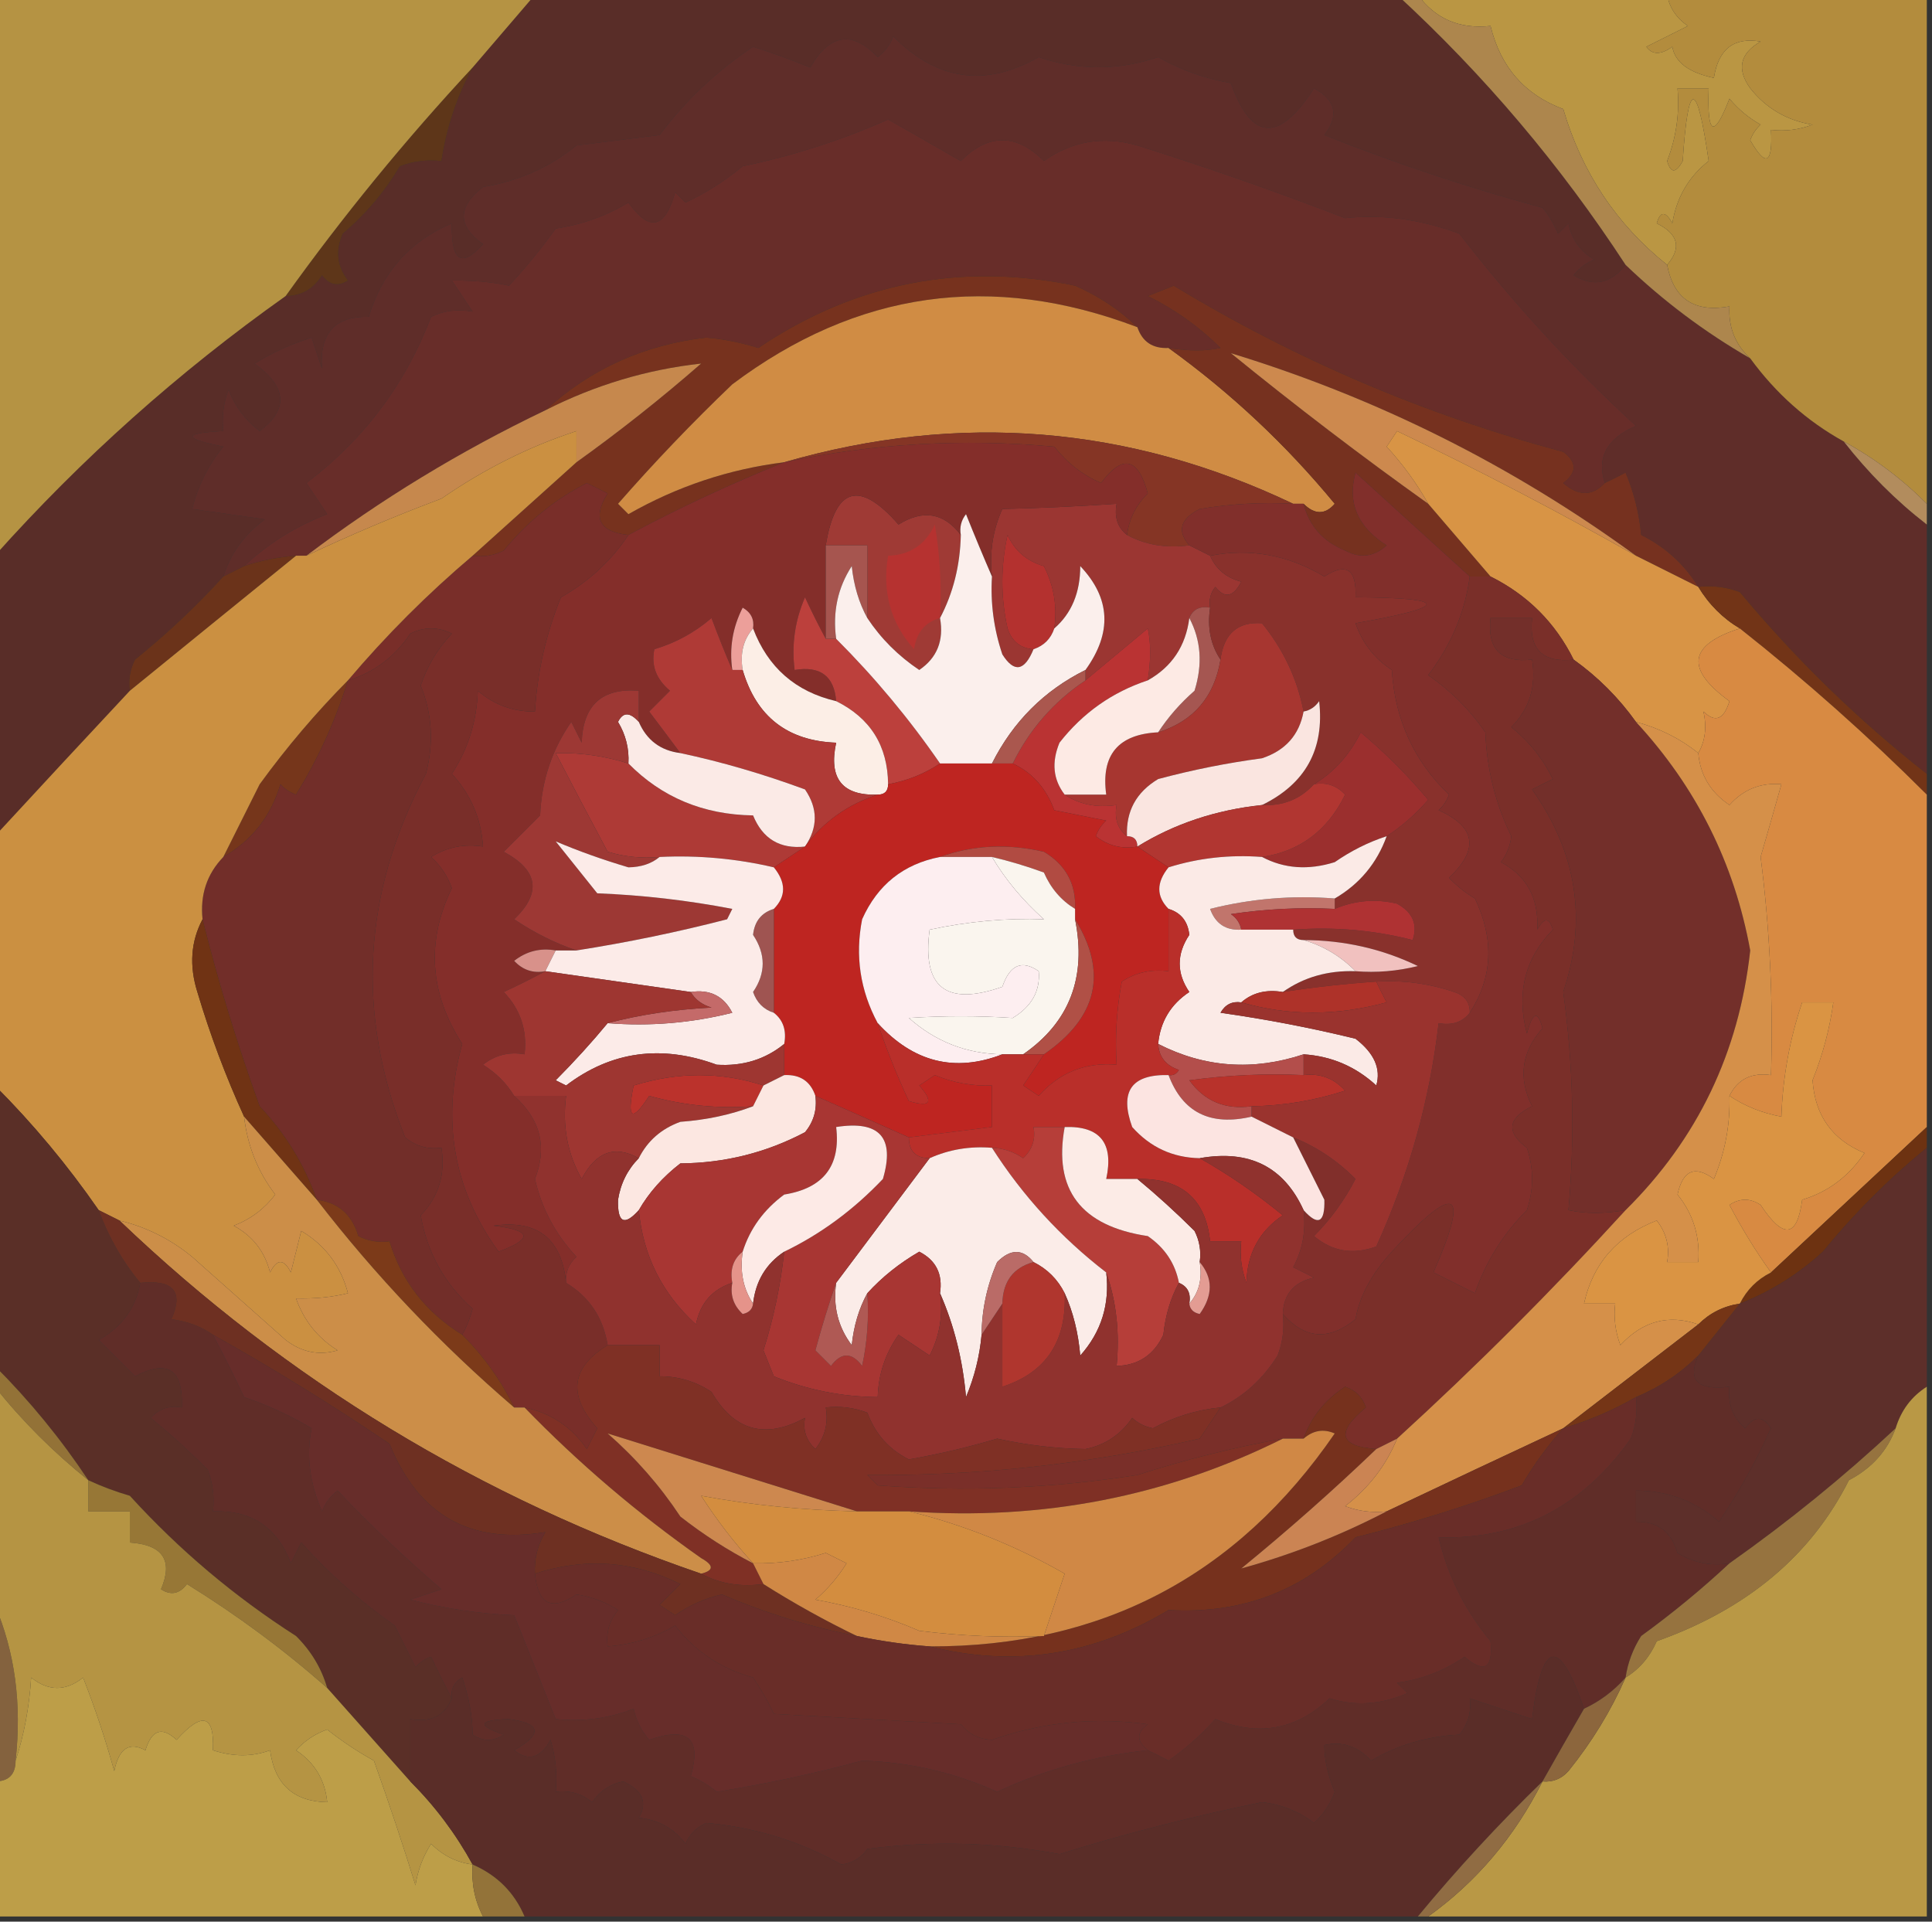 <?xml version="1.0" encoding="UTF-8"?>
<!DOCTYPE svg PUBLIC "-//W3C//DTD SVG 1.1//EN" "http://www.w3.org/Graphics/SVG/1.1/DTD/svg11.dtd">
<svg xmlns="http://www.w3.org/2000/svg" version="1.1" width="186px" height="185px" style="shape-rendering:geometricPrecision; text-rendering:geometricPrecision; image-rendering:optimizeQuality; fill-rule:evenodd; clip-rule:evenodd" xmlns:xlink="http://www.w3.org/1999/xlink">
<rect width="100%" height="100%" fill="#333333" stroke="none"/>
<g><path style="opacity:1" fill="#592d28" d="M 51.5,-0.5 C 79.167,-0.5 106.833,-0.5 134.5,-0.5C 142.901,7.236 150.234,15.903 156.5,25.5C 155.064,27.319 153.397,27.652 151.5,26.5C 152.025,25.808 152.692,25.308 153.5,25C 152.151,24.228 151.318,23.061 151,21.5C 150.667,21.833 150.333,22.167 150,22.5C 149.626,21.584 149.126,20.75 148.5,20C 141.439,18.091 134.439,15.758 127.5,13C 128.93,11.12 128.596,9.62 126.5,8.5C 123.148,13.741 120.481,13.575 118.5,8C 116.024,7.576 113.691,6.743 111.5,5.5C 107.659,6.794 103.825,6.794 100,5.5C 94.865,8.423 90.198,7.756 86,3.5C 85.692,4.308 85.192,4.975 84.5,5.5C 82.047,2.912 79.881,3.246 78,6.5C 76.215,5.76 74.382,5.093 72.5,4.5C 69.02,6.812 66.02,9.646 63.5,13C 60.833,13.333 58.167,13.667 55.5,14C 52.933,16.097 49.933,17.43 46.5,18C 44.027,19.925 44.027,21.758 46.5,23.5C 44.426,25.828 43.426,25.161 43.5,21.5C 39.465,23.206 36.798,26.206 35.5,30.5C 32.234,30.433 30.734,32.099 31,35.5C 30.667,34.5 30.333,33.5 30,32.5C 28.053,33.11 26.219,33.943 24.5,35C 27.628,37.249 27.795,39.415 25,41.5C 23.615,40.45 22.615,39.116 22,37.5C 21.51,38.793 21.343,40.127 21.5,41.5C 17.551,41.693 17.551,42.193 21.5,43C 20.056,44.764 19.056,46.764 18.5,49C 20.833,49.333 23.167,49.667 25.5,50C 23.536,51.451 22.203,53.284 21.5,55.5C 18.889,58.373 16.056,61.039 13,63.5C 12.517,64.448 12.351,65.448 12.5,66.5C 8.176,71.125 3.843,75.792 -0.5,80.5C -0.5,71.5 -0.5,62.5 -0.5,53.5C 7.863,44.14 17.196,35.807 27.5,28.5C 29.017,28.489 30.184,27.823 31,26.5C 31.718,27.451 32.551,27.617 33.5,27C 32.446,25.612 32.28,24.112 33,22.5C 35.209,20.627 37.042,18.46 38.5,16C 39.793,15.51 41.127,15.343 42.5,15.5C 42.986,12.289 43.986,9.289 45.5,6.5C 47.5,4.167 49.5,1.833 51.5,-0.5 Z"/></g>
<g><path style="opacity:1" fill="#5f2d29" d="M 156.5,25.5 C 160.134,28.984 164.134,31.984 168.5,34.5C 170.968,37.879 173.968,40.546 177.5,42.5C 179.86,45.527 182.527,48.194 185.5,50.5C 185.5,58.5 185.5,66.5 185.5,74.5C 178.946,69.361 172.946,63.527 167.5,57C 166.207,56.51 164.873,56.343 163.5,56.5C 162.162,54.33 160.328,52.663 158,51.5C 157.808,49.423 157.308,47.423 156.5,45.5C 155.817,45.863 155.15,46.196 154.5,46.5C 153.699,44.039 154.699,42.206 157.5,41C 151.298,35.299 145.631,29.133 140.5,22.5C 136.779,21.111 133.112,20.611 129.5,21C 122.9,18.457 116.233,16.123 109.5,14C 106.225,13.071 103.225,13.571 100.5,15.5C 97.833,12.833 95.167,12.833 92.5,15.5C 90.193,14.17 87.859,12.837 85.5,11.5C 80.993,13.502 76.326,15.002 71.5,16C 69.809,17.405 67.975,18.572 66,19.5C 65.667,19.167 65.333,18.833 65,18.5C 64.027,22.016 62.527,22.349 60.5,19.5C 58.374,20.786 56.041,21.619 53.5,22C 52.12,23.925 50.62,25.759 49,27.5C 47.431,27.153 45.598,26.986 43.5,27C 44.167,28 44.833,29 45.5,30C 44.049,29.737 42.716,29.904 41.5,30.5C 39.036,36.967 35.036,42.3 29.5,46.5C 30.167,47.5 30.833,48.5 31.5,49.5C 28.442,50.688 25.775,52.354 23.5,54.5C 22.833,54.833 22.167,55.167 21.5,55.5C 22.203,53.284 23.536,51.451 25.5,50C 23.167,49.667 20.833,49.333 18.5,49C 19.056,46.764 20.056,44.764 21.5,43C 17.551,42.193 17.551,41.693 21.5,41.5C 21.343,40.127 21.51,38.793 22,37.5C 22.615,39.116 23.615,40.45 25,41.5C 27.795,39.415 27.628,37.249 24.5,35C 26.219,33.943 28.053,33.11 30,32.5C 30.333,33.5 30.667,34.5 31,35.5C 30.734,32.099 32.234,30.433 35.5,30.5C 36.798,26.206 39.465,23.206 43.5,21.5C 43.426,25.161 44.426,25.828 46.5,23.5C 44.027,21.758 44.027,19.925 46.5,18C 49.933,17.43 52.933,16.097 55.5,14C 58.167,13.667 60.833,13.333 63.5,13C 66.02,9.646 69.02,6.812 72.5,4.5C 74.382,5.093 76.215,5.76 78,6.5C 79.881,3.246 82.047,2.912 84.5,5.5C 85.192,4.975 85.692,4.308 86,3.5C 90.198,7.756 94.865,8.423 100,5.5C 103.825,6.794 107.659,6.794 111.5,5.5C 113.691,6.743 116.024,7.576 118.5,8C 120.481,13.575 123.148,13.741 126.5,8.5C 128.596,9.62 128.93,11.12 127.5,13C 134.439,15.758 141.439,18.091 148.5,20C 149.126,20.75 149.626,21.584 150,22.5C 150.333,22.167 150.667,21.833 151,21.5C 151.318,23.061 152.151,24.228 153.5,25C 152.692,25.308 152.025,25.808 151.5,26.5C 153.397,27.652 155.064,27.319 156.5,25.5 Z"/></g>
<g><path style="opacity:1" fill="#ba9643" d="M 136.5,-0.5 C 144.5,-0.5 152.5,-0.5 160.5,-0.5C 160.721,0.735 161.388,1.735 162.5,2.5C 161.167,3.167 159.833,3.833 158.5,4.5C 159.066,5.291 159.899,5.291 161,4.5C 161.251,5.986 162.585,6.986 165,7.5C 165.436,4.716 166.936,3.55 169.5,4C 167.503,5.153 167.17,6.653 168.5,8.5C 170.04,10.437 172.04,11.604 174.5,12C 173.207,12.49 171.873,12.657 170.5,12.5C 170.671,15.797 170.005,16.131 168.5,13.5C 168.709,12.914 169.043,12.414 169.5,12C 168.354,11.355 167.354,10.522 166.5,9.5C 164.998,13.374 164.331,13.041 164.5,8.5C 163.5,8.5 162.5,8.5 161.5,8.5C 161.708,10.92 161.374,13.253 160.5,15.5C 160.846,16.696 161.346,16.696 162,15.5C 162.524,7.588 163.358,7.588 164.5,15.5C 162.576,17.009 161.409,19.009 161,21.5C 160.346,20.304 159.846,20.304 159.5,21.5C 161.58,22.528 161.914,23.861 160.5,25.5C 155.624,21.607 152.291,16.607 150.5,10.5C 146.795,9.123 144.461,6.456 143.5,2.5C 140.519,2.818 138.185,1.818 136.5,-0.5 Z"/></g>
<g><path style="opacity:1" fill="#682d29" d="M 154.5,46.5 C 153.292,47.782 151.958,47.782 150.5,46.5C 151.833,45.5 151.833,44.5 150.5,43.5C 137.229,39.947 124.729,34.614 113,27.5C 112.167,27.833 111.333,28.167 110.5,28.5C 113.129,29.803 115.463,31.469 117.5,33.5C 116.113,33.807 114.446,33.807 112.5,33.5C 110.973,33.573 109.973,32.906 109.5,31.5C 107.849,29.876 105.849,28.543 103.5,27.5C 92.491,25.225 82.324,27.225 73,33.5C 71.374,32.982 69.707,32.648 68,32.5C 62.022,33.182 56.855,35.516 52.5,39.5C 44.297,43.428 36.631,48.094 29.5,53.5C 29.167,53.5 28.833,53.5 28.5,53.5C 26.784,53.629 25.117,53.962 23.5,54.5C 25.775,52.354 28.442,50.688 31.5,49.5C 30.833,48.5 30.167,47.5 29.5,46.5C 35.036,42.3 39.036,36.967 41.5,30.5C 42.716,29.904 44.049,29.737 45.5,30C 44.833,29 44.167,28 43.5,27C 45.598,26.986 47.431,27.153 49,27.5C 50.62,25.759 52.12,23.925 53.5,22C 56.041,21.619 58.374,20.786 60.5,19.5C 62.527,22.349 64.027,22.016 65,18.5C 65.333,18.833 65.667,19.167 66,19.5C 67.975,18.572 69.809,17.405 71.5,16C 76.326,15.002 80.993,13.502 85.5,11.5C 87.859,12.837 90.193,14.17 92.5,15.5C 95.167,12.833 97.833,12.833 100.5,15.5C 103.225,13.571 106.225,13.071 109.5,14C 116.233,16.123 122.9,18.457 129.5,21C 133.112,20.611 136.779,21.111 140.5,22.5C 145.631,29.133 151.298,35.299 157.5,41C 154.699,42.206 153.699,44.039 154.5,46.5 Z"/></g>
<g><path style="opacity:1" fill="#5e3619" d="M 45.5,6.5 C 43.986,9.289 42.986,12.289 42.5,15.5C 41.127,15.343 39.793,15.51 38.5,16C 37.042,18.46 35.209,20.627 33,22.5C 32.28,24.112 32.446,25.612 33.5,27C 32.551,27.617 31.718,27.451 31,26.5C 30.184,27.823 29.017,28.489 27.5,28.5C 33.023,20.796 39.023,13.462 45.5,6.5 Z"/></g>
<g><path style="opacity:1" fill="#b59343" d="M -0.5,-0.5 C 16.833,-0.5 34.167,-0.5 51.5,-0.5C 49.5,1.833 47.5,4.167 45.5,6.5C 39.023,13.462 33.023,20.796 27.5,28.5C 17.196,35.807 7.863,44.14 -0.5,53.5C -0.5,35.5 -0.5,17.5 -0.5,-0.5 Z"/></g>
<g><path style="opacity:1" fill="#b38c3d" d="M 160.5,-0.5 C 168.833,-0.5 177.167,-0.5 185.5,-0.5C 185.5,15.833 185.5,32.167 185.5,48.5C 183.098,46.091 180.431,44.091 177.5,42.5C 173.968,40.546 170.968,37.879 168.5,34.5C 167.058,33.181 166.392,31.514 166.5,29.5C 163.122,30.109 161.122,28.776 160.5,25.5C 161.914,23.861 161.58,22.528 159.5,21.5C 159.846,20.304 160.346,20.304 161,21.5C 161.409,19.009 162.576,17.009 164.5,15.5C 163.358,7.588 162.524,7.588 162,15.5C 161.346,16.696 160.846,16.696 160.5,15.5C 161.374,13.253 161.708,10.92 161.5,8.5C 162.5,8.5 163.5,8.5 164.5,8.5C 164.331,13.041 164.998,13.374 166.5,9.5C 167.354,10.522 168.354,11.355 169.5,12C 169.043,12.414 168.709,12.914 168.5,13.5C 170.005,16.131 170.671,15.797 170.5,12.5C 171.873,12.657 173.207,12.49 174.5,12C 172.04,11.604 170.04,10.437 168.5,8.5C 167.17,6.653 167.503,5.153 169.5,4C 166.936,3.55 165.436,4.716 165,7.5C 162.585,6.986 161.251,5.986 161,4.5C 159.899,5.291 159.066,5.291 158.5,4.5C 159.833,3.833 161.167,3.167 162.5,2.5C 161.388,1.735 160.721,0.735 160.5,-0.5 Z"/></g>
<g><path style="opacity:1" fill="#ad864d" d="M 134.5,-0.5 C 135.167,-0.5 135.833,-0.5 136.5,-0.5C 138.185,1.818 140.519,2.818 143.5,2.5C 144.461,6.456 146.795,9.123 150.5,10.5C 152.291,16.607 155.624,21.607 160.5,25.5C 161.122,28.776 163.122,30.109 166.5,29.5C 166.392,31.514 167.058,33.181 168.5,34.5C 164.134,31.984 160.134,28.984 156.5,25.5C 150.234,15.903 142.901,7.236 134.5,-0.5 Z"/></g>
<g><path style="opacity:1" fill="#77321e" d="M 109.5,31.5 C 95.477,26.168 82.477,28.001 70.5,37C 66.651,40.682 62.984,44.515 59.5,48.5C 59.833,48.833 60.167,49.167 60.5,49.5C 65.183,46.828 70.183,45.161 75.5,44.5C 70.39,46.554 65.39,48.888 60.5,51.5C 57.683,51.2 57.016,49.866 58.5,47.5C 57.833,47.167 57.167,46.833 56.5,46.5C 53.425,48.066 50.758,50.233 48.5,53C 47.552,53.483 46.552,53.65 45.5,53.5C 48.808,50.529 52.141,47.529 55.5,44.5C 59.625,41.547 63.625,38.381 67.5,35C 62.28,35.572 57.28,37.072 52.5,39.5C 56.855,35.516 62.022,33.182 68,32.5C 69.707,32.648 71.374,32.982 73,33.5C 82.324,27.225 92.491,25.225 103.5,27.5C 105.849,28.543 107.849,29.876 109.5,31.5 Z"/></g>
<g><path style="opacity:1" fill="#d08c44" d="M 109.5,31.5 C 109.973,32.906 110.973,33.573 112.5,33.5C 118.469,37.801 123.802,42.801 128.5,48.5C 127.575,49.562 126.575,49.562 125.5,48.5C 125.167,48.5 124.833,48.5 124.5,48.5C 108.68,40.969 92.347,39.635 75.5,44.5C 70.183,45.161 65.183,46.828 60.5,49.5C 60.167,49.167 59.833,48.833 59.5,48.5C 62.984,44.515 66.651,40.682 70.5,37C 82.477,28.001 95.477,26.168 109.5,31.5 Z"/></g>
<g><path style="opacity:1" fill="#76311f" d="M 154.5,46.5 C 155.15,46.196 155.817,45.863 156.5,45.5C 157.308,47.423 157.808,49.423 158,51.5C 160.328,52.663 162.162,54.33 163.5,56.5C 161.5,55.5 159.5,54.5 157.5,53.5C 145.587,44.808 132.587,38.308 118.5,34C 124.728,39.073 131.062,43.907 137.5,48.5C 139.5,50.833 141.5,53.167 143.5,55.5C 142.833,55.5 142.167,55.5 141.5,55.5C 137.879,52.217 134.213,48.884 130.5,45.5C 129.703,48.41 130.703,50.743 133.5,52.5C 132.277,53.614 130.944,53.781 129.5,53C 127.365,52.124 126.031,50.624 125.5,48.5C 126.575,49.562 127.575,49.562 128.5,48.5C 123.802,42.801 118.469,37.801 112.5,33.5C 114.446,33.807 116.113,33.807 117.5,33.5C 115.463,31.469 113.129,29.803 110.5,28.5C 111.333,28.167 112.167,27.833 113,27.5C 124.729,34.614 137.229,39.947 150.5,43.5C 151.833,44.5 151.833,45.5 150.5,46.5C 151.958,47.782 153.292,47.782 154.5,46.5 Z"/></g>
<g><path style="opacity:1" fill="#cd894e" d="M 157.5,53.5 C 150.05,49.273 142.384,45.273 134.5,41.5C 134.167,42 133.833,42.5 133.5,43C 135.083,44.735 136.416,46.568 137.5,48.5C 131.062,43.907 124.728,39.073 118.5,34C 132.587,38.308 145.587,44.808 157.5,53.5 Z"/></g>
<g><path style="opacity:1" fill="#b28c5d" d="M 177.5,42.5 C 180.431,44.091 183.098,46.091 185.5,48.5C 185.5,49.167 185.5,49.833 185.5,50.5C 182.527,48.194 179.86,45.527 177.5,42.5 Z"/></g>
<g><path style="opacity:1" fill="#c6884d" d="M 55.5,44.5 C 55.5,43.5 55.5,42.5 55.5,41.5C 50.974,42.973 46.641,45.14 42.5,48C 38.024,49.681 33.691,51.514 29.5,53.5C 36.631,48.094 44.297,43.428 52.5,39.5C 57.28,37.072 62.28,35.572 67.5,35C 63.625,38.381 59.625,41.547 55.5,44.5 Z"/></g>
<g><path style="opacity:1" fill="#853525" d="M 124.5,48.5 C 121.482,48.335 118.482,48.502 115.5,49C 113.627,49.953 113.294,51.12 114.5,52.5C 112.265,52.795 110.265,52.461 108.5,51.5C 108.703,49.956 109.37,48.622 110.5,47.5C 109.574,44.045 108.074,43.712 106,46.5C 104.225,45.73 102.725,44.563 101.5,43C 92.652,42.197 83.985,42.697 75.5,44.5C 92.347,39.635 108.68,40.969 124.5,48.5 Z"/></g>
<g><path style="opacity:1" fill="#9f3a35" d="M 92.5,51.5 C 92.435,54.428 91.768,57.095 90.5,59.5C 90.884,61.665 90.217,63.331 88.5,64.5C 86.479,63.145 84.812,61.479 83.5,59.5C 83.5,57.167 83.5,54.833 83.5,52.5C 82.167,52.5 80.833,52.5 79.5,52.5C 80.418,46.874 82.751,46.208 86.5,50.5C 88.861,49.027 90.861,49.361 92.5,51.5 Z"/></g>
<g><path style="opacity:1" fill="#9b3632" d="M 108.5,51.5 C 110.265,52.461 112.265,52.795 114.5,52.5C 115.167,52.833 115.833,53.167 116.5,53.5C 117.058,54.79 118.058,55.623 119.5,56C 118.747,57.487 117.914,57.654 117,56.5C 116.536,57.094 116.369,57.761 116.5,58.5C 115.508,58.328 114.842,58.662 114.5,59.5C 114.155,62.198 112.822,64.198 110.5,65.5C 110.807,63.554 110.807,61.888 110.5,60.5C 108.481,62.19 106.481,63.856 104.5,65.5C 104.5,65.167 104.5,64.833 104.5,64.5C 107.089,60.915 106.922,57.581 104,54.5C 103.998,57.051 103.164,59.051 101.5,60.5C 101.799,58.396 101.466,56.396 100.5,54.5C 98.866,54.032 97.7,53.032 97,51.5C 96.333,54.5 96.333,57.5 97,60.5C 97.417,61.756 98.25,62.423 99.5,62.5C 98.632,64.625 97.632,64.791 96.5,63C 95.678,60.566 95.344,58.066 95.5,55.5C 95.244,53.208 95.577,51.041 96.5,49C 99.98,48.926 103.647,48.76 107.5,48.5C 107.263,49.791 107.596,50.791 108.5,51.5 Z"/></g>
<g><path style="opacity:1" fill="#842e2a" d="M 108.5,51.5 C 107.596,50.791 107.263,49.791 107.5,48.5C 103.647,48.76 99.98,48.926 96.5,49C 95.577,51.041 95.244,53.208 95.5,55.5C 94.678,53.611 93.845,51.611 93,49.5C 92.536,50.094 92.369,50.761 92.5,51.5C 90.861,49.361 88.861,49.027 86.5,50.5C 82.751,46.208 80.418,46.874 79.5,52.5C 79.5,55.5 79.5,58.5 79.5,61.5C 78.839,60.282 78.172,58.949 77.5,57.5C 76.526,59.743 76.192,62.076 76.5,64.5C 78.973,64.088 80.306,65.088 80.5,67.5C 76.593,66.593 73.926,64.26 72.5,60.5C 72.631,59.624 72.297,58.957 71.5,58.5C 70.534,60.396 70.201,62.396 70.5,64.5C 69.837,62.958 69.17,61.291 68.5,59.5C 66.87,60.898 65.036,61.898 63,62.5C 62.667,64.047 63.167,65.38 64.5,66.5C 63.833,67.167 63.167,67.833 62.5,68.5C 63.524,69.852 64.524,71.185 65.5,72.5C 63.596,72.262 62.262,71.262 61.5,69.5C 61.5,68.5 61.5,67.5 61.5,66.5C 57.962,66.215 56.129,67.882 56,71.5C 55.667,70.833 55.333,70.167 55,69.5C 53.139,72.175 52.139,75.175 52,78.5C 50.833,79.667 49.667,80.833 48.5,82C 51.827,83.791 52.16,85.957 49.5,88.5C 51.444,89.801 53.444,90.801 55.5,91.5C 54.833,91.5 54.167,91.5 53.5,91.5C 52.022,91.238 50.689,91.571 49.5,92.5C 50.325,93.386 51.325,93.719 52.5,93.5C 51.282,94.161 49.949,94.828 48.5,95.5C 50.105,97.179 50.771,99.179 50.5,101.5C 49.022,101.238 47.689,101.571 46.5,102.5C 47.77,103.288 48.77,104.288 49.5,105.5C 52.038,107.768 52.705,110.435 51.5,113.5C 52.139,116.323 53.473,118.823 55.5,121C 54.748,121.671 54.414,122.504 54.5,123.5C 54.071,119.237 51.738,117.404 47.5,118C 51.19,118.424 51.357,119.258 48,120.5C 43.637,114.474 42.47,107.807 44.5,100.5C 41.351,95.617 41.018,90.617 43.5,85.5C 43.081,84.328 42.415,83.328 41.5,82.5C 43.045,81.548 44.712,81.215 46.5,81.5C 46.327,78.82 45.327,76.487 43.5,74.5C 45.067,72.104 45.9,69.437 46,66.5C 47.584,67.861 49.418,68.528 51.5,68.5C 51.726,64.708 52.56,61.041 54,57.5C 56.664,56.002 58.83,54.002 60.5,51.5C 65.39,48.888 70.39,46.554 75.5,44.5C 83.985,42.697 92.652,42.197 101.5,43C 102.725,44.563 104.225,45.73 106,46.5C 108.074,43.712 109.574,44.045 110.5,47.5C 109.37,48.622 108.703,49.956 108.5,51.5 Z"/></g>
<g><path style="opacity:1" fill="#a6554f" d="M 79.5,52.5 C 80.833,52.5 82.167,52.5 83.5,52.5C 83.5,54.833 83.5,57.167 83.5,59.5C 82.698,58.048 82.198,56.382 82,54.5C 80.648,56.594 80.148,58.927 80.5,61.5C 80.167,61.5 79.833,61.5 79.5,61.5C 79.5,58.5 79.5,55.5 79.5,52.5 Z"/></g>
<g><path style="opacity:1" fill="#b63230" d="M 90.5,59.5 C 89.069,59.881 88.236,60.881 88,62.5C 85.749,59.983 84.916,56.983 85.5,53.5C 87.592,53.439 89.092,52.439 90,50.5C 90.498,53.482 90.665,56.482 90.5,59.5 Z"/></g>
<g><path style="opacity:1" fill="#6b331a" d="M 28.5,53.5 C 23.191,57.803 17.858,62.137 12.5,66.5C 12.351,65.448 12.517,64.448 13,63.5C 16.056,61.039 18.889,58.373 21.5,55.5C 22.167,55.167 22.833,54.833 23.5,54.5C 25.117,53.962 26.784,53.629 28.5,53.5 Z"/></g>
<g><path style="opacity:1" fill="#b4312f" d="M 101.5,60.5 C 101.167,61.5 100.5,62.167 99.5,62.5C 98.25,62.423 97.417,61.756 97,60.5C 96.333,57.5 96.333,54.5 97,51.5C 97.7,53.032 98.866,54.032 100.5,54.5C 101.466,56.396 101.799,58.396 101.5,60.5 Z"/></g>
<g><path style="opacity:1" fill="#d89445" d="M 157.5,53.5 C 159.5,54.5 161.5,55.5 163.5,56.5C 164.527,58.194 165.861,59.528 167.5,60.5C 162.556,62.077 162.223,64.411 166.5,67.5C 165.965,69.27 165.131,69.604 164,68.5C 164.331,70.019 164.164,71.352 163.5,72.5C 161.745,71.096 159.745,70.096 157.5,69.5C 155.833,67.167 153.833,65.167 151.5,63.5C 149.737,59.947 147.07,57.281 143.5,55.5C 141.5,53.167 139.5,50.833 137.5,48.5C 136.416,46.568 135.083,44.735 133.5,43C 133.833,42.5 134.167,42 134.5,41.5C 142.384,45.273 150.05,49.273 157.5,53.5 Z"/></g>
<g><path style="opacity:1" fill="#ec9f9a" d="M 72.5,60.5 C 71.566,61.568 71.232,62.901 71.5,64.5C 71.167,64.5 70.833,64.5 70.5,64.5C 70.201,62.396 70.534,60.396 71.5,58.5C 72.297,58.957 72.631,59.624 72.5,60.5 Z"/></g>
<g><path style="opacity:1" fill="#bc403c" d="M 79.5,61.5 C 79.833,61.5 80.167,61.5 80.5,61.5C 84.21,65.208 87.543,69.208 90.5,73.5C 88.989,74.502 87.322,75.169 85.5,75.5C 85.464,71.8 83.797,69.133 80.5,67.5C 80.306,65.088 78.973,64.088 76.5,64.5C 76.192,62.076 76.526,59.743 77.5,57.5C 78.172,58.949 78.839,60.282 79.5,61.5 Z"/></g>
<g><path style="opacity:1" fill="#a55651" d="M 114.5,59.5 C 114.842,58.662 115.508,58.328 116.5,58.5C 116.216,60.415 116.549,62.081 117.5,63.5C 116.908,67.089 114.908,69.422 111.5,70.5C 112.458,69.038 113.624,67.705 115,66.5C 115.796,63.962 115.629,61.628 114.5,59.5 Z"/></g>
<g><path style="opacity:1" fill="#89312c" d="M 141.5,97.5 C 141.53,96.503 141.03,95.836 140,95.5C 137.566,94.678 135.066,94.344 132.5,94.5C 129.482,94.704 126.482,95.037 123.5,95.5C 125.515,94.076 127.848,93.409 130.5,93.5C 132.527,93.662 134.527,93.496 136.5,93C 133.074,91.347 129.407,90.513 125.5,90.5C 124.833,90.5 124.5,90.167 124.5,89.5C 128.437,89.207 132.27,89.54 136,90.5C 136.507,89.004 136.007,87.837 134.5,87C 132.455,86.51 130.455,86.677 128.5,87.5C 128.5,87.167 128.5,86.833 128.5,86.5C 130.89,85.109 132.557,83.109 133.5,80.5C 134.936,79.571 136.269,78.405 137.5,77C 135.5,74.622 133.333,72.455 131,70.5C 129.941,72.659 128.441,74.326 126.5,75.5C 125.18,76.942 123.514,77.609 121.5,77.5C 125.69,75.453 127.523,72.12 127,67.5C 126.617,68.056 126.117,68.389 125.5,68.5C 124.897,65.375 123.563,62.541 121.5,60C 119.159,59.832 117.826,60.999 117.5,63.5C 116.549,62.081 116.216,60.415 116.5,58.5C 116.369,57.761 116.536,57.094 117,56.5C 117.914,57.654 118.747,57.487 119.5,56C 118.058,55.623 117.058,54.79 116.5,53.5C 120.324,52.75 123.991,53.416 127.5,55.5C 129.62,54.129 130.62,54.795 130.5,57.5C 139.616,57.563 139.616,58.397 130.5,60C 131.158,61.904 132.325,63.404 134,64.5C 134.295,69.269 136.128,73.269 139.5,76.5C 139.291,77.086 138.957,77.586 138.5,78C 142.085,79.603 142.418,81.769 139.5,84.5C 140.242,85.287 141.075,85.954 142,86.5C 143.872,90.438 143.705,94.104 141.5,97.5 Z"/></g>
<g><path style="opacity:1" fill="#812f2b" d="M 141.5,55.5 C 141.045,58.937 139.712,62.104 137.5,65C 139.675,66.502 141.508,68.335 143,70.5C 143.146,74.069 143.98,77.402 145.5,80.5C 145.392,81.442 145.059,82.275 144.5,83C 146.993,84.325 148.16,86.491 148,89.5C 148.654,88.304 149.154,88.304 149.5,89.5C 146.805,92.277 145.972,95.611 147,99.5C 147.556,97.405 148.056,97.238 148.5,99C 146.471,101.281 146.138,103.781 147.5,106.5C 145.144,107.654 144.977,108.987 147,110.5C 147.667,112.5 147.667,114.5 147,116.5C 144.712,118.8 143.045,121.467 142,124.5C 140.667,123.833 139.333,123.167 138,122.5C 141.546,114.424 140.213,113.758 134,120.5C 132.046,122.645 130.879,124.812 130.5,127C 127.956,129.088 125.623,128.921 123.5,126.5C 123.574,124.589 124.574,123.422 126.5,123C 125.833,122.667 125.167,122.333 124.5,122C 125.406,120.301 125.739,118.467 125.5,116.5C 126.895,118.054 127.561,117.721 127.5,115.5C 126.511,113.506 125.511,111.506 124.5,109.5C 126.736,110.389 128.736,111.722 130.5,113.5C 129.433,115.559 128.1,117.392 126.5,119C 128.272,120.487 130.272,120.82 132.5,120C 135.647,113.071 137.647,105.904 138.5,98.5C 139.791,98.737 140.791,98.404 141.5,97.5C 143.705,94.104 143.872,90.438 142,86.5C 141.075,85.954 140.242,85.287 139.5,84.5C 142.418,81.769 142.085,79.603 138.5,78C 138.957,77.586 139.291,77.086 139.5,76.5C 136.128,73.269 134.295,69.269 134,64.5C 132.325,63.404 131.158,61.904 130.5,60C 139.616,58.397 139.616,57.563 130.5,57.5C 130.62,54.795 129.62,54.129 127.5,55.5C 123.991,53.416 120.324,52.75 116.5,53.5C 115.833,53.167 115.167,52.833 114.5,52.5C 113.294,51.12 113.627,49.953 115.5,49C 118.482,48.502 121.482,48.335 124.5,48.5C 124.833,48.5 125.167,48.5 125.5,48.5C 126.031,50.624 127.365,52.124 129.5,53C 130.944,53.781 132.277,53.614 133.5,52.5C 130.703,50.743 129.703,48.41 130.5,45.5C 134.213,48.884 137.879,52.217 141.5,55.5 Z"/></g>
<g><path style="opacity:1" fill="#fbefec" d="M 95.5,55.5 C 95.344,58.066 95.678,60.566 96.5,63C 97.632,64.791 98.632,64.625 99.5,62.5C 100.5,62.167 101.167,61.5 101.5,60.5C 103.164,59.051 103.998,57.051 104,54.5C 106.922,57.581 107.089,60.915 104.5,64.5C 100.522,66.478 97.522,69.478 95.5,73.5C 93.833,73.5 92.167,73.5 90.5,73.5C 87.543,69.208 84.21,65.208 80.5,61.5C 80.148,58.927 80.648,56.594 82,54.5C 82.198,56.382 82.698,58.048 83.5,59.5C 84.812,61.479 86.479,63.145 88.5,64.5C 90.217,63.331 90.884,61.665 90.5,59.5C 91.768,57.095 92.435,54.428 92.5,51.5C 92.369,50.761 92.536,50.094 93,49.5C 93.845,51.611 94.678,53.611 95.5,55.5 Z"/></g>
<g><path style="opacity:1" fill="#a73630" d="M 125.5,68.5 C 125.084,70.752 123.751,72.252 121.5,73C 118.123,73.452 114.789,74.118 111.5,75C 109.393,76.263 108.393,78.097 108.5,80.5C 107.596,79.791 107.263,78.791 107.5,77.5C 105.585,77.784 103.919,77.451 102.5,76.5C 103.833,76.5 105.167,76.5 106.5,76.5C 105.981,72.686 107.647,70.686 111.5,70.5C 114.908,69.422 116.908,67.089 117.5,63.5C 117.826,60.999 119.159,59.832 121.5,60C 123.563,62.541 124.897,65.375 125.5,68.5 Z"/></g>
<g><path style="opacity:1" fill="#723417" d="M 163.5,56.5 C 164.873,56.343 166.207,56.51 167.5,57C 172.946,63.527 178.946,69.361 185.5,74.5C 185.5,75.167 185.5,75.833 185.5,76.5C 179.849,70.853 173.849,65.52 167.5,60.5C 165.861,59.528 164.527,58.194 163.5,56.5 Z"/></g>
<g><path style="opacity:1" fill="#792e29" d="M 60.5,51.5 C 58.83,54.002 56.664,56.002 54,57.5C 52.56,61.041 51.726,64.708 51.5,68.5C 49.418,68.528 47.584,67.861 46,66.5C 45.9,69.437 45.067,72.104 43.5,74.5C 45.327,76.487 46.327,78.82 46.5,81.5C 44.712,81.215 43.045,81.548 41.5,82.5C 42.415,83.328 43.081,84.328 43.5,85.5C 41.018,90.617 41.351,95.617 44.5,100.5C 42.47,107.807 43.637,114.474 48,120.5C 51.357,119.258 51.19,118.424 47.5,118C 51.738,117.404 54.071,119.237 54.5,123.5C 56.738,124.853 58.071,126.853 58.5,129.5C 54.972,131.644 54.639,134.31 57.5,137.5C 57.167,138.167 56.833,138.833 56.5,139.5C 55.031,137.364 53.031,136.03 50.5,135.5C 50.167,135.5 49.833,135.5 49.5,135.5C 48.246,132.907 46.58,130.573 44.5,128.5C 44.923,127.735 45.257,126.902 45.5,126C 42.798,123.599 41.132,120.599 40.5,117C 42.229,115.211 42.896,113.044 42.5,110.5C 41.178,110.67 40.011,110.337 39,109.5C 34.249,97.562 34.916,85.895 41,74.5C 41.777,71.571 41.611,68.737 40.5,66C 41.13,64.108 42.13,62.441 43.5,61C 42.167,60.333 40.833,60.333 39.5,61C 38.015,63.237 36.015,64.737 33.5,65.5C 37.167,61.167 41.167,57.167 45.5,53.5C 46.552,53.65 47.552,53.483 48.5,53C 50.758,50.233 53.425,48.066 56.5,46.5C 57.167,46.833 57.833,47.167 58.5,47.5C 57.016,49.866 57.683,51.2 60.5,51.5 Z"/></g>
<g><path style="opacity:1" fill="#ba3333" d="M 110.5,65.5 C 107.082,66.629 104.249,68.629 102,71.5C 101.22,73.387 101.387,75.054 102.5,76.5C 103.919,77.451 105.585,77.784 107.5,77.5C 107.263,78.791 107.596,79.791 108.5,80.5C 109.167,80.5 109.5,80.833 109.5,81.5C 108.022,81.762 106.689,81.429 105.5,80.5C 105.709,79.914 106.043,79.414 106.5,79C 104.833,78.667 103.167,78.333 101.5,78C 100.717,75.882 99.384,74.382 97.5,73.5C 99.117,70.216 101.45,67.549 104.5,65.5C 106.481,63.856 108.481,62.19 110.5,60.5C 110.807,61.888 110.807,63.554 110.5,65.5 Z"/></g>
<g><path style="opacity:1" fill="#aa574e" d="M 104.5,64.5 C 104.5,64.833 104.5,65.167 104.5,65.5C 101.45,67.549 99.117,70.216 97.5,73.5C 96.833,73.5 96.167,73.5 95.5,73.5C 97.522,69.478 100.522,66.478 104.5,64.5 Z"/></g>
<g><path style="opacity:1" fill="#fceee6" d="M 72.5,60.5 C 73.926,64.26 76.593,66.593 80.5,67.5C 83.797,69.133 85.464,71.8 85.5,75.5C 85.5,76.167 85.167,76.5 84.5,76.5C 81.09,76.616 79.756,74.95 80.5,71.5C 75.817,71.326 72.817,68.992 71.5,64.5C 71.232,62.901 71.566,61.568 72.5,60.5 Z"/></g>
<g><path style="opacity:1" fill="#af3a36" d="M 70.5,64.5 C 70.833,64.5 71.167,64.5 71.5,64.5C 72.817,68.992 75.817,71.326 80.5,71.5C 79.756,74.95 81.09,76.616 84.5,76.5C 81.611,77.44 79.278,79.106 77.5,81.5C 78.752,79.661 78.752,77.828 77.5,76C 73.457,74.509 69.457,73.342 65.5,72.5C 64.524,71.185 63.524,69.852 62.5,68.5C 63.167,67.833 63.833,67.167 64.5,66.5C 63.167,65.38 62.667,64.047 63,62.5C 65.036,61.898 66.87,60.898 68.5,59.5C 69.17,61.291 69.837,62.958 70.5,64.5 Z"/></g>
<g><path style="opacity:1" fill="#fdeae4" d="M 114.5,59.5 C 115.629,61.628 115.796,63.962 115,66.5C 113.624,67.705 112.458,69.038 111.5,70.5C 107.647,70.686 105.981,72.686 106.5,76.5C 105.167,76.5 103.833,76.5 102.5,76.5C 101.387,75.054 101.22,73.387 102,71.5C 104.249,68.629 107.082,66.629 110.5,65.5C 112.822,64.198 114.155,62.198 114.5,59.5 Z"/></g>
<g><path style="opacity:1" fill="#9b2f2e" d="M 133.5,80.5 C 131.745,81.072 130.078,81.906 128.5,83C 125.961,83.796 123.628,83.629 121.5,82.5C 125.144,81.954 127.811,79.954 129.5,76.5C 128.675,75.614 127.675,75.281 126.5,75.5C 128.441,74.326 129.941,72.659 131,70.5C 133.333,72.455 135.5,74.622 137.5,77C 136.269,78.405 134.936,79.571 133.5,80.5 Z"/></g>
<g><path style="opacity:1" fill="#7a2f29" d="M 141.5,55.5 C 142.167,55.5 142.833,55.5 143.5,55.5C 147.07,57.281 149.737,59.947 151.5,63.5C 148.5,63.833 147.167,62.5 147.5,59.5C 146.167,59.5 144.833,59.5 143.5,59.5C 143.167,62.5 144.5,63.833 147.5,63.5C 147.917,66.079 147.25,68.246 145.5,70C 147.213,71.378 148.547,73.045 149.5,75C 148.833,75.333 148.167,75.667 147.5,76C 151.823,82.095 152.823,88.595 150.5,95.5C 151.465,102.499 151.631,109.499 151,116.5C 152.626,116.854 154.459,116.854 156.5,116.5C 149.473,124.194 142.14,131.527 134.5,138.5C 133.833,138.833 133.167,139.167 132.5,139.5C 128.921,139.234 128.587,137.901 131.5,135.5C 131.167,134.5 130.5,133.833 129.5,133.5C 127.549,134.774 126.215,136.44 125.5,138.5C 124.833,138.5 124.167,138.5 123.5,138.5C 118.794,139.343 114.128,140.51 109.5,142C 101.198,143.29 92.865,143.623 84.5,143C 84.167,142.667 83.833,142.333 83.5,142C 94.326,142.093 104.993,140.927 115.5,138.5C 116.193,137.482 116.859,136.482 117.5,135.5C 119.74,134.432 121.574,132.766 123,130.5C 123.49,129.207 123.657,127.873 123.5,126.5C 125.623,128.921 127.956,129.088 130.5,127C 130.879,124.812 132.046,122.645 134,120.5C 140.213,113.758 141.546,114.424 138,122.5C 139.333,123.167 140.667,123.833 142,124.5C 143.045,121.467 144.712,118.8 147,116.5C 147.667,114.5 147.667,112.5 147,110.5C 144.977,108.987 145.144,107.654 147.5,106.5C 146.138,103.781 146.471,101.281 148.5,99C 148.056,97.238 147.556,97.405 147,99.5C 145.972,95.611 146.805,92.277 149.5,89.5C 149.154,88.304 148.654,88.304 148,89.5C 148.16,86.491 146.993,84.325 144.5,83C 145.059,82.275 145.392,81.442 145.5,80.5C 143.98,77.402 143.146,74.069 143,70.5C 141.508,68.335 139.675,66.502 137.5,65C 139.712,62.104 141.045,58.937 141.5,55.5 Z"/></g>
<g><path style="opacity:1" fill="#732f2a" d="M 151.5,63.5 C 153.833,65.167 155.833,67.167 157.5,69.5C 163.308,75.783 166.975,83.117 168.5,91.5C 167.422,101.319 163.422,109.653 156.5,116.5C 154.459,116.854 152.626,116.854 151,116.5C 151.631,109.499 151.465,102.499 150.5,95.5C 152.823,88.595 151.823,82.095 147.5,76C 148.167,75.667 148.833,75.333 149.5,75C 148.547,73.045 147.213,71.378 145.5,70C 147.25,68.246 147.917,66.079 147.5,63.5C 144.5,63.833 143.167,62.5 143.5,59.5C 144.833,59.5 146.167,59.5 147.5,59.5C 147.167,62.5 148.5,63.833 151.5,63.5 Z"/></g>
<g><path style="opacity:1" fill="#76361b" d="M 33.5,65.5 C 32.308,69.366 30.641,73.033 28.5,76.5C 27.914,76.291 27.414,75.957 27,75.5C 26.093,78.572 24.26,80.906 21.5,82.5C 22.64,80.22 23.807,77.886 25,75.5C 27.614,71.909 30.448,68.576 33.5,65.5 Z"/></g>
<g><path style="opacity:1" fill="#722e29" d="M 44.5,128.5 C 40.988,126.332 38.655,123.332 37.5,119.5C 36.448,119.649 35.448,119.483 34.5,119C 33.897,116.929 32.564,115.762 30.5,115.5C 29.316,112.139 27.483,109.139 25,106.5C 22.85,100.558 21.016,94.558 19.5,88.5C 19.253,86.142 19.919,84.142 21.5,82.5C 24.26,80.906 26.093,78.572 27,75.5C 27.414,75.957 27.914,76.291 28.5,76.5C 30.641,73.033 32.308,69.366 33.5,65.5C 36.015,64.737 38.015,63.237 39.5,61C 40.833,60.333 42.167,60.333 43.5,61C 42.13,62.441 41.13,64.108 40.5,66C 41.611,68.737 41.777,71.571 41,74.5C 34.916,85.895 34.249,97.562 39,109.5C 40.011,110.337 41.178,110.67 42.5,110.5C 42.896,113.044 42.229,115.211 40.5,117C 41.132,120.599 42.798,123.599 45.5,126C 45.257,126.902 44.923,127.735 44.5,128.5 Z"/></g>
<g><path style="opacity:1" fill="#fae5e0" d="M 121.5,77.5 C 117.058,77.97 113.058,79.303 109.5,81.5C 109.5,80.833 109.167,80.5 108.5,80.5C 108.393,78.097 109.393,76.263 111.5,75C 114.789,74.118 118.123,73.452 121.5,73C 123.751,72.252 125.084,70.752 125.5,68.5C 126.117,68.389 126.617,68.056 127,67.5C 127.523,72.12 125.69,75.453 121.5,77.5 Z"/></g>
<g><path style="opacity:1" fill="#ae3a36" d="M 60.5,73.5 C 63.716,76.763 67.716,78.43 72.5,78.5C 73.421,80.756 75.088,81.756 77.5,81.5C 76.5,82.167 75.5,82.833 74.5,83.5C 70.901,82.656 67.234,82.323 63.5,82.5C 61.801,82.66 60.134,82.493 58.5,82C 56.751,78.734 55.084,75.567 53.5,72.5C 55.903,72.448 58.236,72.781 60.5,73.5 Z"/></g>
<g><path style="opacity:1" fill="#fbeae6" d="M 61.5,69.5 C 62.262,71.262 63.596,72.262 65.5,72.5C 69.457,73.342 73.457,74.509 77.5,76C 78.752,77.828 78.752,79.661 77.5,81.5C 75.088,81.756 73.421,80.756 72.5,78.5C 67.716,78.43 63.716,76.763 60.5,73.5C 60.579,72.07 60.246,70.736 59.5,69.5C 59.97,68.537 60.636,68.537 61.5,69.5 Z"/></g>
<g><path style="opacity:1" fill="#b13631" d="M 126.5,75.5 C 127.675,75.281 128.675,75.614 129.5,76.5C 127.811,79.954 125.144,81.954 121.5,82.5C 118.391,82.264 115.391,82.597 112.5,83.5C 111.5,82.833 110.5,82.167 109.5,81.5C 113.058,79.303 117.058,77.97 121.5,77.5C 123.514,77.609 125.18,76.942 126.5,75.5 Z"/></g>
<g><path style="opacity:1" fill="#9d3834" d="M 61.5,69.5 C 60.636,68.537 59.97,68.537 59.5,69.5C 60.246,70.736 60.579,72.07 60.5,73.5C 58.236,72.781 55.903,72.448 53.5,72.5C 55.084,75.567 56.751,78.734 58.5,82C 60.134,82.493 61.801,82.66 63.5,82.5C 62.726,83.147 61.726,83.481 60.5,83.5C 57.999,82.756 55.666,81.922 53.5,81C 54.833,82.667 56.167,84.333 57.5,86C 61.871,86.172 66.204,86.672 70.5,87.5C 70.333,87.833 70.167,88.167 70,88.5C 65.24,89.731 60.407,90.731 55.5,91.5C 53.444,90.801 51.444,89.801 49.5,88.5C 52.16,85.957 51.827,83.791 48.5,82C 49.667,80.833 50.833,79.667 52,78.5C 52.139,75.175 53.139,72.175 55,69.5C 55.333,70.167 55.667,70.833 56,71.5C 56.129,67.882 57.962,66.215 61.5,66.5C 61.5,67.5 61.5,68.5 61.5,69.5 Z"/></g>
<g><path style="opacity:1" fill="#be2521" d="M 90.5,73.5 C 92.167,73.5 93.833,73.5 95.5,73.5C 96.167,73.5 96.833,73.5 97.5,73.5C 99.384,74.382 100.717,75.882 101.5,78C 103.167,78.333 104.833,78.667 106.5,79C 106.043,79.414 105.709,79.914 105.5,80.5C 106.689,81.429 108.022,81.762 109.5,81.5C 110.5,82.167 111.5,82.833 112.5,83.5C 111.314,84.961 111.314,86.295 112.5,87.5C 112.5,89.5 112.5,91.5 112.5,93.5C 110.856,93.287 109.356,93.62 108,94.5C 107.503,97.146 107.336,99.813 107.5,102.5C 104.502,102.249 102.002,103.249 100,105.5C 99.5,105.167 99,104.833 98.5,104.5C 99.192,103.482 99.859,102.482 100.5,101.5C 105.664,97.955 106.664,93.622 103.5,88.5C 103.5,88.167 103.5,87.833 103.5,87.5C 103.607,85.097 102.607,83.263 100.5,82C 96.973,81.192 93.64,81.359 90.5,82.5C 86.981,83.183 84.481,85.183 83,88.5C 82.309,92.021 82.809,95.355 84.5,98.5C 85.358,101.05 86.358,103.55 87.5,106C 89.586,106.627 89.919,106.127 88.5,104.5C 89,104.167 89.5,103.833 90,103.5C 91.766,104.233 93.599,104.567 95.5,104.5C 95.5,105.833 95.5,107.167 95.5,108.5C 92.833,108.833 90.167,109.167 87.5,109.5C 84.523,108.167 81.523,106.833 78.5,105.5C 78.027,104.094 77.027,103.427 75.5,103.5C 75.5,102.5 75.5,101.5 75.5,100.5C 75.737,99.209 75.404,98.209 74.5,97.5C 74.5,94.167 74.5,90.833 74.5,87.5C 75.686,86.295 75.686,84.961 74.5,83.5C 75.5,82.833 76.5,82.167 77.5,81.5C 79.278,79.106 81.611,77.44 84.5,76.5C 85.167,76.5 85.5,76.167 85.5,75.5C 87.322,75.169 88.989,74.502 90.5,73.5 Z"/></g>
<g><path style="opacity:1" fill="#d88a42" d="M 167.5,60.5 C 173.849,65.52 179.849,70.853 185.5,76.5C 185.5,87.167 185.5,97.833 185.5,108.5C 180.5,113.167 175.5,117.833 170.5,122.5C 169.063,120.506 167.73,118.339 166.5,116C 167.5,115.333 168.5,115.333 169.5,116C 171.693,119.324 173.026,119.157 173.5,115.5C 175.986,114.756 177.986,113.256 179.5,111C 176.402,109.732 174.735,107.399 174.5,104C 175.479,101.567 176.145,99.067 176.5,96.5C 175.5,96.5 174.5,96.5 173.5,96.5C 172.298,100.048 171.631,103.715 171.5,107.5C 169.678,107.169 168.011,106.502 166.5,105.5C 167.287,103.896 168.62,103.229 170.5,103.5C 170.721,96.47 170.387,89.47 169.5,82.5C 170.182,80.159 170.849,77.826 171.5,75.5C 169.508,75.329 167.842,75.995 166.5,77.5C 164.679,76.272 163.679,74.606 163.5,72.5C 164.164,71.352 164.331,70.019 164,68.5C 165.131,69.604 165.965,69.27 166.5,67.5C 162.223,64.411 162.556,62.077 167.5,60.5 Z"/></g>
<g><path style="opacity:1" fill="#b14b42" d="M 90.5,82.5 C 93.64,81.359 96.973,81.192 100.5,82C 102.607,83.263 103.607,85.097 103.5,87.5C 102.163,86.685 101.163,85.519 100.5,84C 98.846,83.392 97.179,82.892 95.5,82.5C 93.833,82.5 92.167,82.5 90.5,82.5 Z"/></g>
<g><path style="opacity:1" fill="#c1756c" d="M 128.5,86.5 C 128.5,86.833 128.5,87.167 128.5,87.5C 125.15,87.335 121.817,87.502 118.5,88C 119.056,88.383 119.389,88.883 119.5,89.5C 118.005,89.585 117.005,88.918 116.5,87.5C 120.445,86.509 124.445,86.176 128.5,86.5 Z"/></g>
<g><path style="opacity:1" fill="#af3233" d="M 124.5,89.5 C 122.833,89.5 121.167,89.5 119.5,89.5C 119.389,88.883 119.056,88.383 118.5,88C 121.817,87.502 125.15,87.335 128.5,87.5C 130.455,86.677 132.455,86.51 134.5,87C 136.007,87.837 136.507,89.004 136,90.5C 132.27,89.54 128.437,89.207 124.5,89.5 Z"/></g>
<g><path style="opacity:1" fill="#9f5451" d="M 74.5,87.5 C 74.5,90.833 74.5,94.167 74.5,97.5C 73.522,97.189 72.856,96.522 72.5,95.5C 73.736,93.689 73.736,91.856 72.5,90C 72.639,88.699 73.305,87.866 74.5,87.5 Z"/></g>
<g><path style="opacity:1" fill="#faf5ee" d="M 95.5,82.5 C 97.179,82.892 98.846,83.392 100.5,84C 101.163,85.519 102.163,86.685 103.5,87.5C 103.5,87.833 103.5,88.167 103.5,88.5C 104.627,94.086 102.96,98.419 98.5,101.5C 97.833,101.5 97.167,101.5 96.5,101.5C 93.072,101.453 90.072,100.287 87.5,98C 90.856,97.785 94.189,97.785 97.5,98C 99.329,96.887 100.163,95.387 100,93.5C 98.387,92.378 97.22,92.878 96.5,95C 91.087,96.9 88.753,95.067 89.5,89.5C 93.206,88.704 96.873,88.371 100.5,88.5C 98.469,86.69 96.802,84.69 95.5,82.5 Z"/></g>
<g><path style="opacity:1" fill="#d8918a" d="M 53.5,91.5 C 53.167,92.167 52.833,92.833 52.5,93.5C 51.325,93.719 50.325,93.386 49.5,92.5C 50.689,91.571 52.022,91.238 53.5,91.5 Z"/></g>
<g><path style="opacity:1" fill="#fcebe8" d="M 63.5,82.5 C 67.234,82.323 70.901,82.656 74.5,83.5C 75.686,84.961 75.686,86.295 74.5,87.5C 73.305,87.866 72.639,88.699 72.5,90C 73.736,91.856 73.736,93.689 72.5,95.5C 72.856,96.522 73.522,97.189 74.5,97.5C 75.404,98.209 75.737,99.209 75.5,100.5C 73.669,101.995 71.502,102.662 69,102.5C 63.667,100.538 58.834,101.205 54.5,104.5C 54.167,104.333 53.833,104.167 53.5,104C 55.3,102.188 56.967,100.355 58.5,98.5C 62.555,98.824 66.555,98.491 70.5,97.5C 69.68,95.889 68.346,95.222 66.5,95.5C 61.833,94.833 57.167,94.167 52.5,93.5C 52.833,92.833 53.167,92.167 53.5,91.5C 54.167,91.5 54.833,91.5 55.5,91.5C 60.407,90.731 65.24,89.731 70,88.5C 70.167,88.167 70.333,87.833 70.5,87.5C 66.204,86.672 61.871,86.172 57.5,86C 56.167,84.333 54.833,82.667 53.5,81C 55.666,81.922 57.999,82.756 60.5,83.5C 61.726,83.481 62.726,83.147 63.5,82.5 Z"/></g>
<g><path style="opacity:1" fill="#f1c1bf" d="M 125.5,90.5 C 129.407,90.513 133.074,91.347 136.5,93C 134.527,93.496 132.527,93.662 130.5,93.5C 129.087,92.065 127.42,91.065 125.5,90.5 Z"/></g>
<g><path style="opacity:1" fill="#fbeae6" d="M 133.5,80.5 C 132.557,83.109 130.89,85.109 128.5,86.5C 124.445,86.176 120.445,86.509 116.5,87.5C 117.005,88.918 118.005,89.585 119.5,89.5C 121.167,89.5 122.833,89.5 124.5,89.5C 124.5,90.167 124.833,90.5 125.5,90.5C 127.42,91.065 129.087,92.065 130.5,93.5C 127.848,93.409 125.515,94.076 123.5,95.5C 121.901,95.232 120.568,95.566 119.5,96.5C 118.624,96.369 117.957,96.703 117.5,97.5C 121.907,98.125 126.241,98.958 130.5,100C 132.301,101.387 132.968,102.887 132.5,104.5C 130.513,102.673 128.179,101.673 125.5,101.5C 120.632,103.113 115.965,102.779 111.5,100.5C 111.703,98.362 112.703,96.695 114.5,95.5C 113.264,93.689 113.264,91.856 114.5,90C 114.361,88.699 113.695,87.866 112.5,87.5C 111.314,86.295 111.314,84.961 112.5,83.5C 115.391,82.597 118.391,82.264 121.5,82.5C 123.628,83.629 125.961,83.796 128.5,83C 130.078,81.906 131.745,81.072 133.5,80.5 Z"/></g>
<g><path style="opacity:1" fill="#fdeef0" d="M 90.5,82.5 C 92.167,82.5 93.833,82.5 95.5,82.5C 96.802,84.69 98.469,86.69 100.5,88.5C 96.873,88.371 93.206,88.704 89.5,89.5C 88.753,95.067 91.087,96.9 96.5,95C 97.22,92.878 98.387,92.378 100,93.5C 100.163,95.387 99.329,96.887 97.5,98C 94.189,97.785 90.856,97.785 87.5,98C 90.072,100.287 93.072,101.453 96.5,101.5C 91.931,103.266 87.931,102.266 84.5,98.5C 82.809,95.355 82.309,92.021 83,88.5C 84.481,85.183 86.981,83.183 90.5,82.5 Z"/></g>
<g><path style="opacity:1" fill="#ae3229" d="M 132.5,94.5 C 132.804,95.15 133.137,95.817 133.5,96.5C 128.682,97.812 124.015,97.812 119.5,96.5C 120.568,95.566 121.901,95.232 123.5,95.5C 126.482,95.037 129.482,94.704 132.5,94.5 Z"/></g>
<g><path style="opacity:1" fill="#cb9041" d="M 55.5,44.5 C 52.141,47.529 48.808,50.529 45.5,53.5C 41.167,57.167 37.167,61.167 33.5,65.5C 30.448,68.576 27.614,71.909 25,75.5C 23.807,77.886 22.64,80.22 21.5,82.5C 19.919,84.142 19.253,86.142 19.5,88.5C 18.371,90.628 18.204,92.962 19,95.5C 20.229,99.621 21.729,103.621 23.5,107.5C 23.822,110.306 24.822,112.806 26.5,115C 25.45,116.385 24.116,117.385 22.5,118C 24.32,118.979 25.487,120.479 26,122.5C 26.667,121.167 27.333,121.167 28,122.5C 28.333,121.167 28.667,119.833 29,118.5C 31.308,119.877 32.808,121.877 33.5,124.5C 31.979,124.88 30.313,125.046 28.5,125C 29.255,127.133 30.588,128.8 32.5,130C 30.711,130.52 29.044,130.187 27.5,129C 24.49,126.322 21.49,123.655 18.5,121C 16.423,119.295 14.09,118.128 11.5,117.5C 10.833,117.167 10.167,116.833 9.5,116.5C 6.514,112.183 3.18,108.183 -0.5,104.5C -0.5,96.5 -0.5,88.5 -0.5,80.5C 3.843,75.792 8.176,71.125 12.5,66.5C 17.858,62.137 23.191,57.803 28.5,53.5C 28.833,53.5 29.167,53.5 29.5,53.5C 33.691,51.514 38.024,49.681 42.5,48C 46.641,45.14 50.974,42.973 55.5,41.5C 55.5,42.5 55.5,43.5 55.5,44.5 Z"/></g>
<g><path style="opacity:1" fill="#c46a69" d="M 66.5,95.5 C 68.346,95.222 69.68,95.889 70.5,97.5C 66.555,98.491 62.555,98.824 58.5,98.5C 61.641,97.679 64.975,97.179 68.5,97C 67.584,96.722 66.918,96.222 66.5,95.5 Z"/></g>
<g><path style="opacity:1" fill="#b05046" d="M 103.5,88.5 C 106.664,93.622 105.664,97.955 100.5,101.5C 99.833,101.5 99.167,101.5 98.5,101.5C 102.96,98.419 104.627,94.086 103.5,88.5 Z"/></g>
<g><path style="opacity:1" fill="#b34e4b" d="M 111.5,100.5 C 115.965,102.779 120.632,103.113 125.5,101.5C 125.5,102.167 125.5,102.833 125.5,103.5C 121.818,103.335 118.152,103.501 114.5,104C 115.955,106.016 117.955,106.849 120.5,106.5C 120.5,106.833 120.5,107.167 120.5,107.5C 116.517,108.428 113.85,107.095 112.5,103.5C 112.938,103.565 113.272,103.399 113.5,103C 112.244,102.583 111.577,101.75 111.5,100.5 Z"/></g>
<g><path style="opacity:1" fill="#703314" d="M 19.5,88.5 C 21.016,94.558 22.85,100.558 25,106.5C 27.483,109.139 29.316,112.139 30.5,115.5C 28.167,112.833 25.833,110.167 23.5,107.5C 21.729,103.621 20.229,99.621 19,95.5C 18.204,92.962 18.371,90.628 19.5,88.5 Z"/></g>
<g><path style="opacity:1" fill="#bb322c" d="M 73.5,104.5 C 73.167,105.167 72.833,105.833 72.5,106.5C 69.091,106.751 65.758,106.417 62.5,105.5C 60.829,108.081 60.329,107.748 61,104.5C 65.267,103.178 69.434,103.178 73.5,104.5 Z"/></g>
<g><path style="opacity:1" fill="#b8322b" d="M 125.5,103.5 C 127.103,103.312 128.437,103.812 129.5,105C 126.568,105.953 123.568,106.453 120.5,106.5C 117.955,106.849 115.955,106.016 114.5,104C 118.152,103.501 121.818,103.335 125.5,103.5 Z"/></g>
<g><path style="opacity:1" fill="#b92f2a" d="M 112.5,87.5 C 113.695,87.866 114.361,88.699 114.5,90C 113.264,91.856 113.264,93.689 114.5,95.5C 112.703,96.695 111.703,98.362 111.5,100.5C 111.577,101.75 112.244,102.583 113.5,103C 113.272,103.399 112.938,103.565 112.5,103.5C 108.929,103.408 107.762,105.074 109,108.5C 110.734,110.451 112.901,111.451 115.5,111.5C 118.27,113.062 120.937,114.896 123.5,117C 121.234,118.523 120.067,120.689 120,123.5C 119.51,122.207 119.343,120.873 119.5,119.5C 118.5,119.5 117.5,119.5 116.5,119.5C 116.067,115.406 113.734,113.406 109.5,113.5C 108.5,113.5 107.5,113.5 106.5,113.5C 107.244,110.05 105.91,108.384 102.5,108.5C 101.5,108.5 100.5,108.5 99.5,108.5C 99.719,109.675 99.386,110.675 98.5,111.5C 97.583,110.873 96.583,110.539 95.5,110.5C 93.379,110.325 91.379,110.659 89.5,111.5C 88.167,111.5 87.5,110.833 87.5,109.5C 90.167,109.167 92.833,108.833 95.5,108.5C 95.5,107.167 95.5,105.833 95.5,104.5C 93.599,104.567 91.766,104.233 90,103.5C 89.5,103.833 89,104.167 88.5,104.5C 89.919,106.127 89.586,106.627 87.5,106C 86.358,103.55 85.358,101.05 84.5,98.5C 87.931,102.266 91.931,103.266 96.5,101.5C 97.167,101.5 97.833,101.5 98.5,101.5C 99.167,101.5 99.833,101.5 100.5,101.5C 99.859,102.482 99.192,103.482 98.5,104.5C 99,104.833 99.5,105.167 100,105.5C 102.002,103.249 104.502,102.249 107.5,102.5C 107.336,99.813 107.503,97.146 108,94.5C 109.356,93.62 110.856,93.287 112.5,93.5C 112.5,91.5 112.5,89.5 112.5,87.5 Z"/></g>
<g><path style="opacity:1" fill="#9a332e" d="M 132.5,94.5 C 135.066,94.344 137.566,94.678 140,95.5C 141.03,95.836 141.53,96.503 141.5,97.5C 140.791,98.404 139.791,98.737 138.5,98.5C 137.647,105.904 135.647,113.071 132.5,120C 130.272,120.82 128.272,120.487 126.5,119C 128.1,117.392 129.433,115.559 130.5,113.5C 128.736,111.722 126.736,110.389 124.5,109.5C 123.167,108.833 121.833,108.167 120.5,107.5C 120.5,107.167 120.5,106.833 120.5,106.5C 123.568,106.453 126.568,105.953 129.5,105C 128.437,103.812 127.103,103.312 125.5,103.5C 125.5,102.833 125.5,102.167 125.5,101.5C 128.179,101.673 130.513,102.673 132.5,104.5C 132.968,102.887 132.301,101.387 130.5,100C 126.241,98.958 121.907,98.125 117.5,97.5C 117.957,96.703 118.624,96.369 119.5,96.5C 124.015,97.812 128.682,97.812 133.5,96.5C 133.137,95.817 132.804,95.15 132.5,94.5 Z"/></g>
<g><path style="opacity:1" fill="#9e3631" d="M 52.5,93.5 C 57.167,94.167 61.833,94.833 66.5,95.5C 66.918,96.222 67.584,96.722 68.5,97C 64.975,97.179 61.641,97.679 58.5,98.5C 56.967,100.355 55.3,102.188 53.5,104C 53.833,104.167 54.167,104.333 54.5,104.5C 58.834,101.205 63.667,100.538 69,102.5C 71.502,102.662 73.669,101.995 75.5,100.5C 75.5,101.5 75.5,102.5 75.5,103.5C 74.833,103.833 74.167,104.167 73.5,104.5C 69.434,103.178 65.267,103.178 61,104.5C 60.329,107.748 60.829,108.081 62.5,105.5C 65.758,106.417 69.091,106.751 72.5,106.5C 70.369,107.314 68.036,107.814 65.5,108C 63.676,108.66 62.343,109.827 61.5,111.5C 59.194,110.215 57.361,110.882 56,113.5C 54.625,111.063 54.125,108.397 54.5,105.5C 52.833,105.5 51.167,105.5 49.5,105.5C 48.77,104.288 47.77,103.288 46.5,102.5C 47.689,101.571 49.022,101.238 50.5,101.5C 50.771,99.179 50.105,97.179 48.5,95.5C 49.949,94.828 51.282,94.161 52.5,93.5 Z"/></g>
<g><path style="opacity:1" fill="#fce4e1" d="M 112.5,103.5 C 113.85,107.095 116.517,108.428 120.5,107.5C 121.833,108.167 123.167,108.833 124.5,109.5C 125.511,111.506 126.511,113.506 127.5,115.5C 127.561,117.721 126.895,118.054 125.5,116.5C 123.598,112.317 120.265,110.651 115.5,111.5C 112.901,111.451 110.734,110.451 109,108.5C 107.762,105.074 108.929,103.408 112.5,103.5 Z"/></g>
<g><path style="opacity:1" fill="#fce7e1" d="M 75.5,103.5 C 77.027,103.427 78.027,104.094 78.5,105.5C 78.67,106.822 78.337,107.989 77.5,109C 73.768,110.969 69.768,111.969 65.5,112C 63.808,113.307 62.475,114.807 61.5,116.5C 60.105,118.054 59.439,117.721 59.5,115.5C 59.752,113.927 60.418,112.594 61.5,111.5C 62.343,109.827 63.676,108.66 65.5,108C 68.036,107.814 70.369,107.314 72.5,106.5C 72.833,105.833 73.167,105.167 73.5,104.5C 74.167,104.167 74.833,103.833 75.5,103.5 Z"/></g>
<g><path style="opacity:1" fill="#b63e39" d="M 102.5,108.5 C 101.395,114.536 104.062,118.036 110.5,119C 112.141,120.129 113.141,121.629 113.5,123.5C 112.698,124.952 112.198,126.618 112,128.5C 111.092,130.439 109.592,131.439 107.5,131.5C 107.81,128.287 107.477,125.287 106.5,122.5C 102.124,119.126 98.458,115.126 95.5,110.5C 96.583,110.539 97.583,110.873 98.5,111.5C 99.386,110.675 99.719,109.675 99.5,108.5C 100.5,108.5 101.5,108.5 102.5,108.5 Z"/></g>
<g><path style="opacity:1" fill="#fbece8" d="M 95.5,110.5 C 98.458,115.126 102.124,119.126 106.5,122.5C 106.856,125.564 106.023,128.231 104,130.5C 103.809,128.292 103.309,126.292 102.5,124.5C 101.833,123.167 100.833,122.167 99.5,121.5C 98.458,120.209 97.292,120.209 96,121.5C 95.023,123.74 94.523,126.073 94.5,128.5C 94.313,130.564 93.813,132.564 93,134.5C 92.689,130.91 91.856,127.577 90.5,124.5C 90.778,122.654 90.111,121.32 88.5,120.5C 86.581,121.612 84.914,122.946 83.5,124.5C 82.698,125.952 82.198,127.618 82,129.5C 80.681,127.75 80.181,125.75 80.5,123.5C 83.5,119.5 86.5,115.5 89.5,111.5C 91.379,110.659 93.379,110.325 95.5,110.5 Z"/></g>
<g><path style="opacity:1" fill="#6d3211" d="M 185.5,108.5 C 185.5,109.167 185.5,109.833 185.5,110.5C 181.854,113.479 178.521,116.812 175.5,120.5C 173.113,122.689 170.447,124.356 167.5,125.5C 168.167,124.167 169.167,123.167 170.5,122.5C 175.5,117.833 180.5,113.167 185.5,108.5 Z"/></g>
<g><path style="opacity:1" fill="#fcebe6" d="M 102.5,108.5 C 105.91,108.384 107.244,110.05 106.5,113.5C 107.5,113.5 108.5,113.5 109.5,113.5C 111.355,115.033 113.188,116.7 115,118.5C 115.483,119.448 115.649,120.448 115.5,121.5C 115.768,123.099 115.434,124.432 114.5,125.5C 114.672,124.508 114.338,123.842 113.5,123.5C 113.141,121.629 112.141,120.129 110.5,119C 104.062,118.036 101.395,114.536 102.5,108.5 Z"/></g>
<g><path style="opacity:1" fill="#da9443" d="M 170.5,122.5 C 169.167,123.167 168.167,124.167 167.5,125.5C 165.938,125.733 164.605,126.4 163.5,127.5C 160.651,126.505 158.151,127.171 156,129.5C 155.51,128.207 155.343,126.873 155.5,125.5C 154.5,125.5 153.5,125.5 152.5,125.5C 153.345,121.647 155.679,118.981 159.5,117.5C 160.429,118.689 160.762,120.022 160.5,121.5C 161.5,121.5 162.5,121.5 163.5,121.5C 163.679,119.046 163.013,116.879 161.5,115C 162.007,112.659 163.174,112.159 165,113.5C 166.079,110.937 166.579,108.271 166.5,105.5C 168.011,106.502 169.678,107.169 171.5,107.5C 171.631,103.715 172.298,100.048 173.5,96.5C 174.5,96.5 175.5,96.5 176.5,96.5C 176.145,99.067 175.479,101.567 174.5,104C 174.735,107.399 176.402,109.732 179.5,111C 177.986,113.256 175.986,114.756 173.5,115.5C 173.026,119.157 171.693,119.324 169.5,116C 168.5,115.333 167.5,115.333 166.5,116C 167.73,118.339 169.063,120.506 170.5,122.5 Z"/></g>
<g><path style="opacity:1" fill="#7c3a19" d="M 30.5,115.5 C 32.564,115.762 33.897,116.929 34.5,119C 35.448,119.483 36.448,119.649 37.5,119.5C 38.655,123.332 40.988,126.332 44.5,128.5C 46.58,130.573 48.246,132.907 49.5,135.5C 42.464,129.465 36.13,122.798 30.5,115.5 Z"/></g>
<g><path style="opacity:1" fill="#a83633" d="M 78.5,105.5 C 81.523,106.833 84.523,108.167 87.5,109.5C 87.5,110.833 88.167,111.5 89.5,111.5C 86.5,115.5 83.5,119.5 80.5,123.5C 79.784,125.556 79.117,127.723 78.5,130C 79,130.5 79.5,131 80,131.5C 81,130.167 82,130.167 83,131.5C 83.497,129.19 83.663,126.857 83.5,124.5C 84.914,122.946 86.581,121.612 88.5,120.5C 90.111,121.32 90.778,122.654 90.5,124.5C 90.799,126.604 90.466,128.604 89.5,130.5C 88.5,129.833 87.5,129.167 86.5,128.5C 85.232,130.304 84.565,132.304 84.5,134.5C 81.041,134.469 77.708,133.802 74.5,132.5C 74.167,131.667 73.833,130.833 73.5,130C 74.483,126.888 75.15,123.722 75.5,120.5C 79.008,118.809 82.175,116.476 85,113.5C 86.177,109.508 84.677,107.842 80.5,108.5C 80.95,112.224 79.283,114.391 75.5,115C 73.536,116.451 72.203,118.284 71.5,120.5C 70.596,121.209 70.263,122.209 70.5,123.5C 68.583,124.116 67.416,125.45 67,127.5C 63.74,124.53 61.907,120.863 61.5,116.5C 62.475,114.807 63.808,113.307 65.5,112C 69.768,111.969 73.768,110.969 77.5,109C 78.337,107.989 78.67,106.822 78.5,105.5 Z"/></g>
<g><path style="opacity:1" fill="#fdeae6" d="M 75.5,120.5 C 73.75,121.659 72.75,123.326 72.5,125.5C 71.549,124.081 71.216,122.415 71.5,120.5C 72.203,118.284 73.536,116.451 75.5,115C 79.283,114.391 80.95,112.224 80.5,108.5C 84.677,107.842 86.177,109.508 85,113.5C 82.175,116.476 79.008,118.809 75.5,120.5 Z"/></g>
<g><path style="opacity:1" fill="#d59049" d="M 157.5,69.5 C 159.745,70.096 161.745,71.096 163.5,72.5C 163.679,74.606 164.679,76.272 166.5,77.5C 167.842,75.995 169.508,75.329 171.5,75.5C 170.849,77.826 170.182,80.159 169.5,82.5C 170.387,89.47 170.721,96.47 170.5,103.5C 168.62,103.229 167.287,103.896 166.5,105.5C 166.579,108.271 166.079,110.937 165,113.5C 163.174,112.159 162.007,112.659 161.5,115C 163.013,116.879 163.679,119.046 163.5,121.5C 162.5,121.5 161.5,121.5 160.5,121.5C 160.762,120.022 160.429,118.689 159.5,117.5C 155.679,118.981 153.345,121.647 152.5,125.5C 153.5,125.5 154.5,125.5 155.5,125.5C 155.343,126.873 155.51,128.207 156,129.5C 158.151,127.171 160.651,126.505 163.5,127.5C 159.167,130.833 154.833,134.167 150.5,137.5C 144.85,140.137 139.183,142.803 133.5,145.5C 132.127,145.657 130.793,145.49 129.5,145C 131.79,143.223 133.457,141.056 134.5,138.5C 142.14,131.527 149.473,124.194 156.5,116.5C 163.422,109.653 167.422,101.319 168.5,91.5C 166.975,83.117 163.308,75.783 157.5,69.5 Z"/></g>
<g><path style="opacity:1" fill="#5a2f27" d="M -0.5,104.5 C 3.18,108.183 6.514,112.183 9.5,116.5C 10.469,119.113 11.803,121.447 13.5,123.5C 13.079,125.91 11.746,127.743 9.5,129C 10.667,130.167 11.833,131.333 13,132.5C 16.15,130.839 17.65,131.839 17.5,135.5C 16.325,135.281 15.325,135.614 14.5,136.5C 16.387,138.04 18.22,139.707 20,141.5C 20.49,142.793 20.657,144.127 20.5,145.5C 24.204,145.372 26.704,147.038 28,150.5C 28.333,149.833 28.667,149.167 29,148.5C 31.651,151.48 34.651,154.147 38,156.5C 38.667,157.833 39.333,159.167 40,160.5C 40.414,160.043 40.914,159.709 41.5,159.5C 42.172,160.949 42.839,162.282 43.5,163.5C 42.817,165.176 41.483,165.843 39.5,165.5C 39.5,167.5 39.5,169.5 39.5,171.5C 36.833,168.5 34.167,165.5 31.5,162.5C 30.952,160.606 29.952,158.94 28.5,157.5C 22.57,153.703 17.237,149.203 12.5,144C 11.099,143.59 9.766,143.09 8.5,142.5C 5.871,138.537 2.871,134.871 -0.5,131.5C -0.5,122.5 -0.5,113.5 -0.5,104.5 Z"/></g>
<g><path style="opacity:1" fill="#5d2f2a" d="M 185.5,110.5 C 185.5,118.167 185.5,125.833 185.5,133.5C 184.026,134.436 183.026,135.77 182.5,137.5C 177.481,142.182 172.148,146.515 166.5,150.5C 164.712,150.785 163.045,150.452 161.5,149.5C 160.923,147.45 159.59,146.45 157.5,146.5C 157.5,145.5 157.5,144.5 157.5,143.5C 160.518,143.506 163.184,144.506 165.5,146.5C 167.416,143.67 169.083,140.67 170.5,137.5C 169.726,136.289 168.893,136.289 168,137.5C 166.812,136.437 166.312,135.103 166.5,133.5C 163.433,133.879 162.433,132.879 163.5,130.5C 164.833,128.833 166.167,127.167 167.5,125.5C 170.447,124.356 173.113,122.689 175.5,120.5C 178.521,116.812 181.854,113.479 185.5,110.5 Z"/></g>
<g><path style="opacity:1" fill="#937237" d="M -0.5,131.5 C 2.871,134.871 5.871,138.537 8.5,142.5C 5.14,139.806 2.14,136.806 -0.5,133.5C -0.5,132.833 -0.5,132.167 -0.5,131.5 Z"/></g>
<g><path style="opacity:1" fill="#753516" d="M 167.5,125.5 C 166.167,127.167 164.833,128.833 163.5,130.5C 161.769,132.23 159.769,133.563 157.5,134.5C 155.287,135.773 152.954,136.773 150.5,137.5C 154.833,134.167 159.167,130.833 163.5,127.5C 164.605,126.4 165.938,125.733 167.5,125.5 Z"/></g>
<g><path style="opacity:1" fill="#90322e" d="M 49.5,105.5 C 51.167,105.5 52.833,105.5 54.5,105.5C 54.125,108.397 54.625,111.063 56,113.5C 57.361,110.882 59.194,110.215 61.5,111.5C 60.418,112.594 59.752,113.927 59.5,115.5C 59.439,117.721 60.105,118.054 61.5,116.5C 61.907,120.863 63.74,124.53 67,127.5C 67.416,125.45 68.583,124.116 70.5,123.5C 70.281,124.675 70.614,125.675 71.5,126.5C 72.107,126.376 72.44,126.043 72.5,125.5C 72.75,123.326 73.75,121.659 75.5,120.5C 75.15,123.722 74.483,126.888 73.5,130C 73.833,130.833 74.167,131.667 74.5,132.5C 77.708,133.802 81.041,134.469 84.5,134.5C 84.565,132.304 85.232,130.304 86.5,128.5C 87.5,129.167 88.5,129.833 89.5,130.5C 90.466,128.604 90.799,126.604 90.5,124.5C 91.856,127.577 92.689,130.91 93,134.5C 93.813,132.564 94.313,130.564 94.5,128.5C 95.167,127.5 95.833,126.5 96.5,125.5C 96.5,128.167 96.5,130.833 96.5,133.5C 100.699,132.134 102.699,129.134 102.5,124.5C 103.309,126.292 103.809,128.292 104,130.5C 106.023,128.231 106.856,125.564 106.5,122.5C 107.477,125.287 107.81,128.287 107.5,131.5C 109.592,131.439 111.092,130.439 112,128.5C 112.198,126.618 112.698,124.952 113.5,123.5C 114.338,123.842 114.672,124.508 114.5,125.5C 114.56,126.043 114.893,126.376 115.5,126.5C 116.788,124.701 116.788,123.035 115.5,121.5C 115.649,120.448 115.483,119.448 115,118.5C 113.188,116.7 111.355,115.033 109.5,113.5C 113.734,113.406 116.067,115.406 116.5,119.5C 117.5,119.5 118.5,119.5 119.5,119.5C 119.343,120.873 119.51,122.207 120,123.5C 120.067,120.689 121.234,118.523 123.5,117C 120.937,114.896 118.27,113.062 115.5,111.5C 120.265,110.651 123.598,112.317 125.5,116.5C 125.739,118.467 125.406,120.301 124.5,122C 125.167,122.333 125.833,122.667 126.5,123C 124.574,123.422 123.574,124.589 123.5,126.5C 123.657,127.873 123.49,129.207 123,130.5C 121.574,132.766 119.74,134.432 117.5,135.5C 115.213,135.724 113.047,136.391 111,137.5C 110.228,137.355 109.561,137.022 109,136.5C 107.883,138.124 106.383,139.124 104.5,139.5C 101.722,139.461 98.888,139.128 96,138.5C 93.241,139.323 90.407,139.99 87.5,140.5C 85.6,139.553 84.266,138.053 83.5,136C 82.207,135.51 80.873,135.343 79.5,135.5C 79.762,136.978 79.429,138.311 78.5,139.5C 77.614,138.675 77.281,137.675 77.5,136.5C 73.67,138.582 70.67,137.749 68.5,134C 66.975,132.991 65.308,132.491 63.5,132.5C 63.5,131.5 63.5,130.5 63.5,129.5C 61.833,129.5 60.167,129.5 58.5,129.5C 58.071,126.853 56.738,124.853 54.5,123.5C 54.414,122.504 54.748,121.671 55.5,121C 53.473,118.823 52.139,116.323 51.5,113.5C 52.705,110.435 52.038,107.768 49.5,105.5 Z"/></g>
<g><path style="opacity:1" fill="#af5954" d="M 80.5,123.5 C 80.181,125.75 80.681,127.75 82,129.5C 82.198,127.618 82.698,125.952 83.5,124.5C 83.663,126.857 83.497,129.19 83,131.5C 82,130.167 81,130.167 80,131.5C 79.5,131 79,130.5 78.5,130C 79.117,127.723 79.784,125.556 80.5,123.5 Z"/></g>
<g><path style="opacity:1" fill="#e39c93" d="M 115.5,121.5 C 116.788,123.035 116.788,124.701 115.5,126.5C 114.893,126.376 114.56,126.043 114.5,125.5C 115.434,124.432 115.768,123.099 115.5,121.5 Z"/></g>
<g><path style="opacity:1" fill="#b0362e" d="M 99.5,121.5 C 100.833,122.167 101.833,123.167 102.5,124.5C 102.699,129.134 100.699,132.134 96.5,133.5C 96.5,130.833 96.5,128.167 96.5,125.5C 96.554,123.368 97.554,122.035 99.5,121.5 Z"/></g>
<g><path style="opacity:1" fill="#ba6b67" d="M 99.5,121.5 C 97.554,122.035 96.554,123.368 96.5,125.5C 95.833,126.5 95.167,127.5 94.5,128.5C 94.523,126.073 95.023,123.74 96,121.5C 97.292,120.209 98.458,120.209 99.5,121.5 Z"/></g>
<g><path style="opacity:1" fill="#e5938a" d="M 71.5,120.5 C 71.216,122.415 71.549,124.081 72.5,125.5C 72.44,126.043 72.107,126.376 71.5,126.5C 70.614,125.675 70.281,124.675 70.5,123.5C 70.263,122.209 70.596,121.209 71.5,120.5 Z"/></g>
<g><path style="opacity:1" fill="#7f3025" d="M 58.5,129.5 C 60.167,129.5 61.833,129.5 63.5,129.5C 63.5,130.5 63.5,131.5 63.5,132.5C 65.308,132.491 66.975,132.991 68.5,134C 70.67,137.749 73.67,138.582 77.5,136.5C 77.281,137.675 77.614,138.675 78.5,139.5C 79.429,138.311 79.762,136.978 79.5,135.5C 80.873,135.343 82.207,135.51 83.5,136C 84.266,138.053 85.6,139.553 87.5,140.5C 90.407,139.99 93.241,139.323 96,138.5C 98.888,139.128 101.722,139.461 104.5,139.5C 106.383,139.124 107.883,138.124 109,136.5C 109.561,137.022 110.228,137.355 111,137.5C 113.047,136.391 115.213,135.724 117.5,135.5C 116.859,136.482 116.193,137.482 115.5,138.5C 104.993,140.927 94.326,142.093 83.5,142C 83.833,142.333 84.167,142.667 84.5,143C 92.865,143.623 101.198,143.29 109.5,142C 114.128,140.51 118.794,139.343 123.5,138.5C 112.32,144.077 100.32,146.41 87.5,145.5C 85.833,145.5 84.167,145.5 82.5,145.5C 74.497,142.999 66.497,140.499 58.5,138C 61.206,140.371 63.539,143.037 65.5,146C 67.734,147.75 70.068,149.25 72.5,150.5C 72.833,151.167 73.167,151.833 73.5,152.5C 71.265,152.795 69.265,152.461 67.5,151.5C 68.738,151.19 68.738,150.69 67.5,150C 61.348,145.677 55.681,140.843 50.5,135.5C 53.031,136.03 55.031,137.364 56.5,139.5C 56.833,138.833 57.167,138.167 57.5,137.5C 54.639,134.31 54.972,131.644 58.5,129.5 Z"/></g>
<g><path style="opacity:1" fill="#602d28" d="M 13.5,123.5 C 16.694,123.176 17.694,124.342 16.5,127C 18.058,127.21 19.392,127.71 20.5,128.5C 21.546,130.466 22.546,132.466 23.5,134.5C 25.781,135.277 27.948,136.277 30,137.5C 29.472,140.109 29.805,142.775 31,145.5C 31.308,144.692 31.808,144.025 32.5,143.5C 35.682,146.849 39.015,150.016 42.5,153C 41.5,153.333 40.5,153.667 39.5,154C 42.792,154.86 46.125,155.36 49.5,155.5C 50.833,158.833 52.167,162.167 53.5,165.5C 56.119,165.768 58.619,165.435 61,164.5C 61.249,165.624 61.749,166.624 62.5,167.5C 66.23,166.181 67.563,167.348 66.5,171C 67.416,171.374 68.25,171.874 69,172.5C 73.758,171.742 78.425,170.742 83,169.5C 87.579,169.649 91.912,170.649 96,172.5C 100.543,170.374 105.377,169.041 110.5,168.5C 111.15,168.804 111.817,169.137 112.5,169.5C 114.169,168.329 115.669,166.996 117,165.5C 121.15,167.198 124.817,166.531 128,163.5C 130.46,164.278 132.96,164.111 135.5,163C 135.167,162.667 134.833,162.333 134.5,162C 136.869,161.686 139.036,160.852 141,159.5C 142.907,161.141 143.74,160.641 143.5,158C 141.058,155.062 139.391,151.729 138.5,148C 146.187,148.238 152.354,145.072 157,138.5C 157.49,137.207 157.657,135.873 157.5,134.5C 159.769,133.563 161.769,132.23 163.5,130.5C 162.433,132.879 163.433,133.879 166.5,133.5C 166.312,135.103 166.812,136.437 168,137.5C 168.893,136.289 169.726,136.289 170.5,137.5C 169.083,140.67 167.416,143.67 165.5,146.5C 163.184,144.506 160.518,143.506 157.5,143.5C 157.5,144.5 157.5,145.5 157.5,146.5C 159.59,146.45 160.923,147.45 161.5,149.5C 163.045,150.452 164.712,150.785 166.5,150.5C 163.856,152.969 161.023,155.302 158,157.5C 157.209,158.745 156.709,160.078 156.5,161.5C 155.363,162.789 154.03,163.789 152.5,164.5C 150.103,157.513 148.436,157.846 147.5,165.5C 145.5,164.833 143.5,164.167 141.5,163.5C 141.67,164.822 141.337,165.989 140.5,167C 137.411,167.148 134.578,167.981 132,169.5C 130.699,168.107 129.199,167.607 127.5,168C 127.501,169.399 127.835,170.899 128.5,172.5C 128.081,173.672 127.415,174.672 126.5,175.5C 125.051,174.383 123.384,173.716 121.5,173.5C 114.835,174.862 108.335,176.528 102,178.5C 95.916,177.358 89.749,177.191 83.5,178C 82.892,178.87 82.059,179.37 81,179.5C 76.993,177.246 72.659,175.913 68,175.5C 67.055,175.905 66.388,176.572 66,177.5C 64.903,176.033 63.403,175.199 61.5,175C 62.368,173.535 61.868,172.369 60,171.5C 58.739,171.759 57.739,172.426 57,173.5C 55.989,172.663 54.822,172.33 53.5,172.5C 53.66,170.801 53.493,169.134 53,167.5C 52.035,169.26 50.868,169.594 49.5,168.5C 52.272,166.915 52.106,165.915 49,165.5C 46.046,165.594 45.879,166.094 48.5,167C 47.5,167.667 46.5,167.667 45.5,167C 45.491,165.27 45.157,163.437 44.5,161.5C 43.703,161.957 43.369,162.624 43.5,163.5C 42.839,162.282 42.172,160.949 41.5,159.5C 40.914,159.709 40.414,160.043 40,160.5C 39.333,159.167 38.667,157.833 38,156.5C 34.651,154.147 31.651,151.48 29,148.5C 28.667,149.167 28.333,149.833 28,150.5C 26.704,147.038 24.204,145.372 20.5,145.5C 20.657,144.127 20.49,142.793 20,141.5C 18.22,139.707 16.387,138.04 14.5,136.5C 15.325,135.614 16.325,135.281 17.5,135.5C 17.65,131.839 16.15,130.839 13,132.5C 11.833,131.333 10.667,130.167 9.5,129C 11.746,127.743 13.079,125.91 13.5,123.5 Z"/></g>
<g><path style="opacity:1" fill="#cc8e48" d="M 23.5,107.5 C 25.833,110.167 28.167,112.833 30.5,115.5C 36.13,122.798 42.464,129.465 49.5,135.5C 49.833,135.5 50.167,135.5 50.5,135.5C 55.681,140.843 61.348,145.677 67.5,150C 68.738,150.69 68.738,151.19 67.5,151.5C 46.264,144.223 27.597,132.89 11.5,117.5C 14.09,118.128 16.423,119.295 18.5,121C 21.49,123.655 24.49,126.322 27.5,129C 29.044,130.187 30.711,130.52 32.5,130C 30.588,128.8 29.255,127.133 28.5,125C 30.313,125.046 31.979,124.88 33.5,124.5C 32.808,121.877 31.308,119.877 29,118.5C 28.667,119.833 28.333,121.167 28,122.5C 27.333,121.167 26.667,121.167 26,122.5C 25.487,120.479 24.32,118.979 22.5,118C 24.116,117.385 25.45,116.385 26.5,115C 24.822,112.806 23.822,110.306 23.5,107.5 Z"/></g>
<g><path style="opacity:1" fill="#cd884f" d="M 82.5,145.5 C 77.323,145.391 72.323,144.891 67.5,144C 68.999,146.328 70.666,148.495 72.5,150.5C 70.068,149.25 67.734,147.75 65.5,146C 63.539,143.037 61.206,140.371 58.5,138C 66.497,140.499 74.497,142.999 82.5,145.5 Z"/></g>
<g><path style="opacity:1" fill="#6e3022" d="M 9.5,116.5 C 10.167,116.833 10.833,117.167 11.5,117.5C 27.597,132.89 46.264,144.223 67.5,151.5C 69.265,152.461 71.265,152.795 73.5,152.5C 76.448,154.362 79.448,156.029 82.5,157.5C 78.035,156.633 73.702,155.3 69.5,153.5C 67.865,153.878 66.365,154.544 65,155.5C 64.5,155.167 64,154.833 63.5,154.5C 64.167,153.833 64.833,153.167 65.5,152.5C 60.99,150.264 56.323,149.93 51.5,151.5C 51.421,150.07 51.754,148.736 52.5,147.5C 45.274,148.695 40.274,145.862 37.5,139C 31.913,135.221 26.246,131.721 20.5,128.5C 19.392,127.71 18.058,127.21 16.5,127C 17.694,124.342 16.694,123.176 13.5,123.5C 11.803,121.447 10.469,119.113 9.5,116.5 Z"/></g>
<g><path style="opacity:1" fill="#76311d" d="M 132.5,139.5 C 128.361,143.468 124.027,147.301 119.5,151C 124.385,149.651 129.052,147.818 133.5,145.5C 139.183,142.803 144.85,140.137 150.5,137.5C 148.998,139.175 147.665,141.008 146.5,143C 141.272,144.974 135.938,146.641 130.5,148C 125.652,153.084 119.652,155.417 112.5,155C 105.234,159.37 97.568,160.537 89.5,158.5C 106.08,158.543 119.08,151.71 128.5,138C 127.423,137.53 126.423,137.697 125.5,138.5C 126.215,136.44 127.549,134.774 129.5,133.5C 130.5,133.833 131.167,134.5 131.5,135.5C 128.587,137.901 128.921,139.234 132.5,139.5 Z"/></g>
<g><path style="opacity:1" fill="#cb8453" d="M 134.5,138.5 C 133.457,141.056 131.79,143.223 129.5,145C 130.793,145.49 132.127,145.657 133.5,145.5C 129.052,147.818 124.385,149.651 119.5,151C 124.027,147.301 128.361,143.468 132.5,139.5C 133.167,139.167 133.833,138.833 134.5,138.5 Z"/></g>
<g><path style="opacity:1" fill="#d38d3f" d="M 82.5,145.5 C 84.167,145.5 85.833,145.5 87.5,145.5C 92.728,146.773 97.728,148.773 102.5,151.5C 101.833,153.5 101.167,155.5 100.5,157.5C 96.486,157.666 92.486,157.499 88.5,157C 85.34,155.629 82.006,154.629 78.5,154C 79.687,152.981 80.687,151.814 81.5,150.5C 80.833,150.167 80.167,149.833 79.5,149.5C 77.218,150.223 74.885,150.557 72.5,150.5C 70.666,148.495 68.999,146.328 67.5,144C 72.323,144.891 77.323,145.391 82.5,145.5 Z"/></g>
<g><path style="opacity:1" fill="#d08845" d="M 89.5,158.5 C 87.139,158.326 84.806,157.993 82.5,157.5C 79.448,156.029 76.448,154.362 73.5,152.5C 73.167,151.833 72.833,151.167 72.5,150.5C 74.885,150.557 77.218,150.223 79.5,149.5C 80.167,149.833 80.833,150.167 81.5,150.5C 80.687,151.814 79.687,152.981 78.5,154C 82.006,154.629 85.34,155.629 88.5,157C 92.486,157.499 96.486,157.666 100.5,157.5C 101.167,155.5 101.833,153.5 102.5,151.5C 97.728,148.773 92.728,146.773 87.5,145.5C 100.32,146.41 112.32,144.077 123.5,138.5C 124.167,138.5 124.833,138.5 125.5,138.5C 126.423,137.697 127.423,137.53 128.5,138C 119.08,151.71 106.08,158.543 89.5,158.5 Z"/></g>
<g><path style="opacity:1" fill="#672d2a" d="M 20.5,128.5 C 26.246,131.721 31.913,135.221 37.5,139C 40.274,145.862 45.274,148.695 52.5,147.5C 51.754,148.736 51.421,150.07 51.5,151.5C 51.777,154.459 53.11,155.126 55.5,153.5C 56.938,153.719 58.271,154.219 59.5,155C 58.663,156.011 58.33,157.178 58.5,158.5C 60.827,158.335 62.993,157.669 65,156.5C 66.91,158.98 69.41,160.647 72.5,161.5C 73.262,162.628 73.929,163.795 74.5,165C 80.5,165.333 86.5,165.667 92.5,166C 93.263,166.944 94.263,167.444 95.5,167.5C 100.391,165.79 105.391,165.29 110.5,166C 109.402,166.77 109.402,167.603 110.5,168.5C 105.377,169.041 100.543,170.374 96,172.5C 91.912,170.649 87.579,169.649 83,169.5C 78.425,170.742 73.758,171.742 69,172.5C 68.25,171.874 67.416,171.374 66.5,171C 67.563,167.348 66.23,166.181 62.5,167.5C 61.749,166.624 61.249,165.624 61,164.5C 58.619,165.435 56.119,165.768 53.5,165.5C 52.167,162.167 50.833,158.833 49.5,155.5C 46.125,155.36 42.792,154.86 39.5,154C 40.5,153.667 41.5,153.333 42.5,153C 39.015,150.016 35.682,146.849 32.5,143.5C 31.808,144.025 31.308,144.692 31,145.5C 29.805,142.775 29.472,140.109 30,137.5C 27.948,136.277 25.781,135.277 23.5,134.5C 22.546,132.466 21.546,130.466 20.5,128.5 Z"/></g>
<g><path style="opacity:1" fill="#692d28" d="M 157.5,134.5 C 157.657,135.873 157.49,137.207 157,138.5C 152.354,145.072 146.187,148.238 138.5,148C 139.391,151.729 141.058,155.062 143.5,158C 143.74,160.641 142.907,161.141 141,159.5C 139.036,160.852 136.869,161.686 134.5,162C 134.833,162.333 135.167,162.667 135.5,163C 132.96,164.111 130.46,164.278 128,163.5C 124.817,166.531 121.15,167.198 117,165.5C 115.669,166.996 114.169,168.329 112.5,169.5C 111.817,169.137 111.15,168.804 110.5,168.5C 109.402,167.603 109.402,166.77 110.5,166C 105.391,165.29 100.391,165.79 95.5,167.5C 94.263,167.444 93.263,166.944 92.5,166C 86.5,165.667 80.5,165.333 74.5,165C 73.929,163.795 73.262,162.628 72.5,161.5C 69.41,160.647 66.91,158.98 65,156.5C 62.993,157.669 60.827,158.335 58.5,158.5C 58.33,157.178 58.663,156.011 59.5,155C 58.271,154.219 56.938,153.719 55.5,153.5C 53.11,155.126 51.777,154.459 51.5,151.5C 56.323,149.93 60.99,150.264 65.5,152.5C 64.833,153.167 64.167,153.833 63.5,154.5C 64,154.833 64.5,155.167 65,155.5C 66.365,154.544 67.865,153.878 69.5,153.5C 73.702,155.3 78.035,156.633 82.5,157.5C 84.806,157.993 87.139,158.326 89.5,158.5C 97.568,160.537 105.234,159.37 112.5,155C 119.652,155.417 125.652,153.084 130.5,148C 135.938,146.641 141.272,144.974 146.5,143C 147.665,141.008 148.998,139.175 150.5,137.5C 152.954,136.773 155.287,135.773 157.5,134.5 Z"/></g>
<g><path style="opacity:1" fill="#977736" d="M 8.5,142.5 C 9.766,143.09 11.099,143.59 12.5,144C 17.237,149.203 22.57,153.703 28.5,157.5C 29.952,158.94 30.952,160.606 31.5,162.5C 27.325,158.819 22.825,155.485 18,152.5C 17.282,153.451 16.449,153.617 15.5,153C 16.685,150.222 15.685,148.722 12.5,148.5C 12.5,147.5 12.5,146.5 12.5,145.5C 11.167,145.5 9.833,145.5 8.5,145.5C 8.5,144.5 8.5,143.5 8.5,142.5 Z"/></g>
<g><path style="opacity:1" fill="#96733f" d="M 182.5,137.5 C 181.7,139.682 180.2,141.349 178,142.5C 174.357,149.746 168.19,154.913 159.5,158C 158.837,159.518 157.837,160.685 156.5,161.5C 156.709,160.078 157.209,158.745 158,157.5C 161.023,155.302 163.856,152.969 166.5,150.5C 172.148,146.515 177.481,142.182 182.5,137.5 Z"/></g>
<g><path style="opacity:1" fill="#84623e" d="M -0.5,154.5 C 1.442,159.056 2.108,164.056 1.5,169.5C 1.5,170.833 0.833,171.5 -0.5,171.5C -0.5,165.833 -0.5,160.167 -0.5,154.5 Z"/></g>
<g><path style="opacity:1" fill="#b99845" d="M 185.5,133.5 C 185.5,150.5 185.5,167.5 185.5,184.5C 169.5,184.5 153.5,184.5 137.5,184.5C 142.147,181.171 145.814,176.838 148.5,171.5C 149.496,171.586 150.329,171.252 151,170.5C 153.257,167.701 155.091,164.701 156.5,161.5C 157.837,160.685 158.837,159.518 159.5,158C 168.19,154.913 174.357,149.746 178,142.5C 180.2,141.349 181.7,139.682 182.5,137.5C 183.026,135.77 184.026,134.436 185.5,133.5 Z"/></g>
<g><path style="opacity:1" fill="#b59443" d="M -0.5,133.5 C 2.14,136.806 5.14,139.806 8.5,142.5C 8.5,143.5 8.5,144.5 8.5,145.5C 9.833,145.5 11.167,145.5 12.5,145.5C 12.5,146.5 12.5,147.5 12.5,148.5C 15.685,148.722 16.685,150.222 15.5,153C 16.449,153.617 17.282,153.451 18,152.5C 22.825,155.485 27.325,158.819 31.5,162.5C 34.167,165.5 36.833,168.5 39.5,171.5C 41.885,173.884 43.885,176.55 45.5,179.5C 43.956,179.297 42.622,178.63 41.5,177.5C 40.719,178.729 40.219,180.062 40,181.5C 38.849,177.767 37.516,173.767 36,169.5C 34.414,168.624 32.914,167.624 31.5,166.5C 30.328,166.919 29.328,167.585 28.5,168.5C 30.297,169.695 31.297,171.362 31.5,173.5C 28.27,173.439 26.436,171.772 26,168.5C 24.293,169.138 22.46,169.138 20.5,168.5C 20.65,165.074 19.484,164.741 17,167.5C 15.605,166.185 14.605,166.519 14,168.5C 12.442,167.655 11.442,168.321 11,170.5C 10.152,167.44 9.152,164.44 8,161.5C 6.333,162.833 4.667,162.833 3,161.5C 2.817,164.365 2.317,167.031 1.5,169.5C 2.108,164.056 1.442,159.056 -0.5,154.5C -0.5,147.5 -0.5,140.5 -0.5,133.5 Z"/></g>
<g><path style="opacity:1" fill="#5a2d28" d="M 152.5,164.5 C 151.139,166.85 149.806,169.184 148.5,171.5C 144.277,175.602 140.277,179.935 136.5,184.5C 107.833,184.5 79.167,184.5 50.5,184.5C 49.522,182.188 47.855,180.522 45.5,179.5C 43.885,176.55 41.885,173.884 39.5,171.5C 39.5,169.5 39.5,167.5 39.5,165.5C 41.483,165.843 42.817,165.176 43.5,163.5C 43.369,162.624 43.703,161.957 44.5,161.5C 45.157,163.437 45.491,165.27 45.5,167C 46.5,167.667 47.5,167.667 48.5,167C 45.879,166.094 46.046,165.594 49,165.5C 52.106,165.915 52.272,166.915 49.5,168.5C 50.868,169.594 52.035,169.26 53,167.5C 53.493,169.134 53.66,170.801 53.5,172.5C 54.822,172.33 55.989,172.663 57,173.5C 57.739,172.426 58.739,171.759 60,171.5C 61.868,172.369 62.368,173.535 61.5,175C 63.403,175.199 64.903,176.033 66,177.5C 66.388,176.572 67.055,175.905 68,175.5C 72.659,175.913 76.993,177.246 81,179.5C 82.059,179.37 82.892,178.87 83.5,178C 89.749,177.191 95.916,177.358 102,178.5C 108.335,176.528 114.835,174.862 121.5,173.5C 123.384,173.716 125.051,174.383 126.5,175.5C 127.415,174.672 128.081,173.672 128.5,172.5C 127.835,170.899 127.501,169.399 127.5,168C 129.199,167.607 130.699,168.107 132,169.5C 134.578,167.981 137.411,167.148 140.5,167C 141.337,165.989 141.67,164.822 141.5,163.5C 143.5,164.167 145.5,164.833 147.5,165.5C 148.436,157.846 150.103,157.513 152.5,164.5 Z"/></g>
<g><path style="opacity:1" fill="#8c663d" d="M 156.5,161.5 C 155.091,164.701 153.257,167.701 151,170.5C 150.329,171.252 149.496,171.586 148.5,171.5C 149.806,169.184 151.139,166.85 152.5,164.5C 154.03,163.789 155.363,162.789 156.5,161.5 Z"/></g>
<g><path style="opacity:1" fill="#bd9e48" d="M 45.5,179.5 C 45.366,181.292 45.699,182.958 46.5,184.5C 30.833,184.5 15.167,184.5 -0.5,184.5C -0.5,180.167 -0.5,175.833 -0.5,171.5C 0.833,171.5 1.5,170.833 1.5,169.5C 2.317,167.031 2.817,164.365 3,161.5C 4.667,162.833 6.333,162.833 8,161.5C 9.152,164.44 10.152,167.44 11,170.5C 11.442,168.321 12.442,167.655 14,168.5C 14.605,166.519 15.605,166.185 17,167.5C 19.484,164.741 20.65,165.074 20.5,168.5C 22.46,169.138 24.293,169.138 26,168.5C 26.436,171.772 28.27,173.439 31.5,173.5C 31.297,171.362 30.297,169.695 28.5,168.5C 29.328,167.585 30.328,166.919 31.5,166.5C 32.914,167.624 34.414,168.624 36,169.5C 37.516,173.767 38.849,177.767 40,181.5C 40.219,180.062 40.719,178.729 41.5,177.5C 42.622,178.63 43.956,179.297 45.5,179.5 Z"/></g>
<g><path style="opacity:1" fill="#906c43" d="M 148.5,171.5 C 145.814,176.838 142.147,181.171 137.5,184.5C 137.167,184.5 136.833,184.5 136.5,184.5C 140.277,179.935 144.277,175.602 148.5,171.5 Z"/></g>
<g><path style="opacity:1" fill="#937339" d="M 45.5,179.5 C 47.855,180.522 49.522,182.188 50.5,184.5C 49.167,184.5 47.833,184.5 46.5,184.5C 45.699,182.958 45.366,181.292 45.5,179.5 Z"/></g>
</svg>
